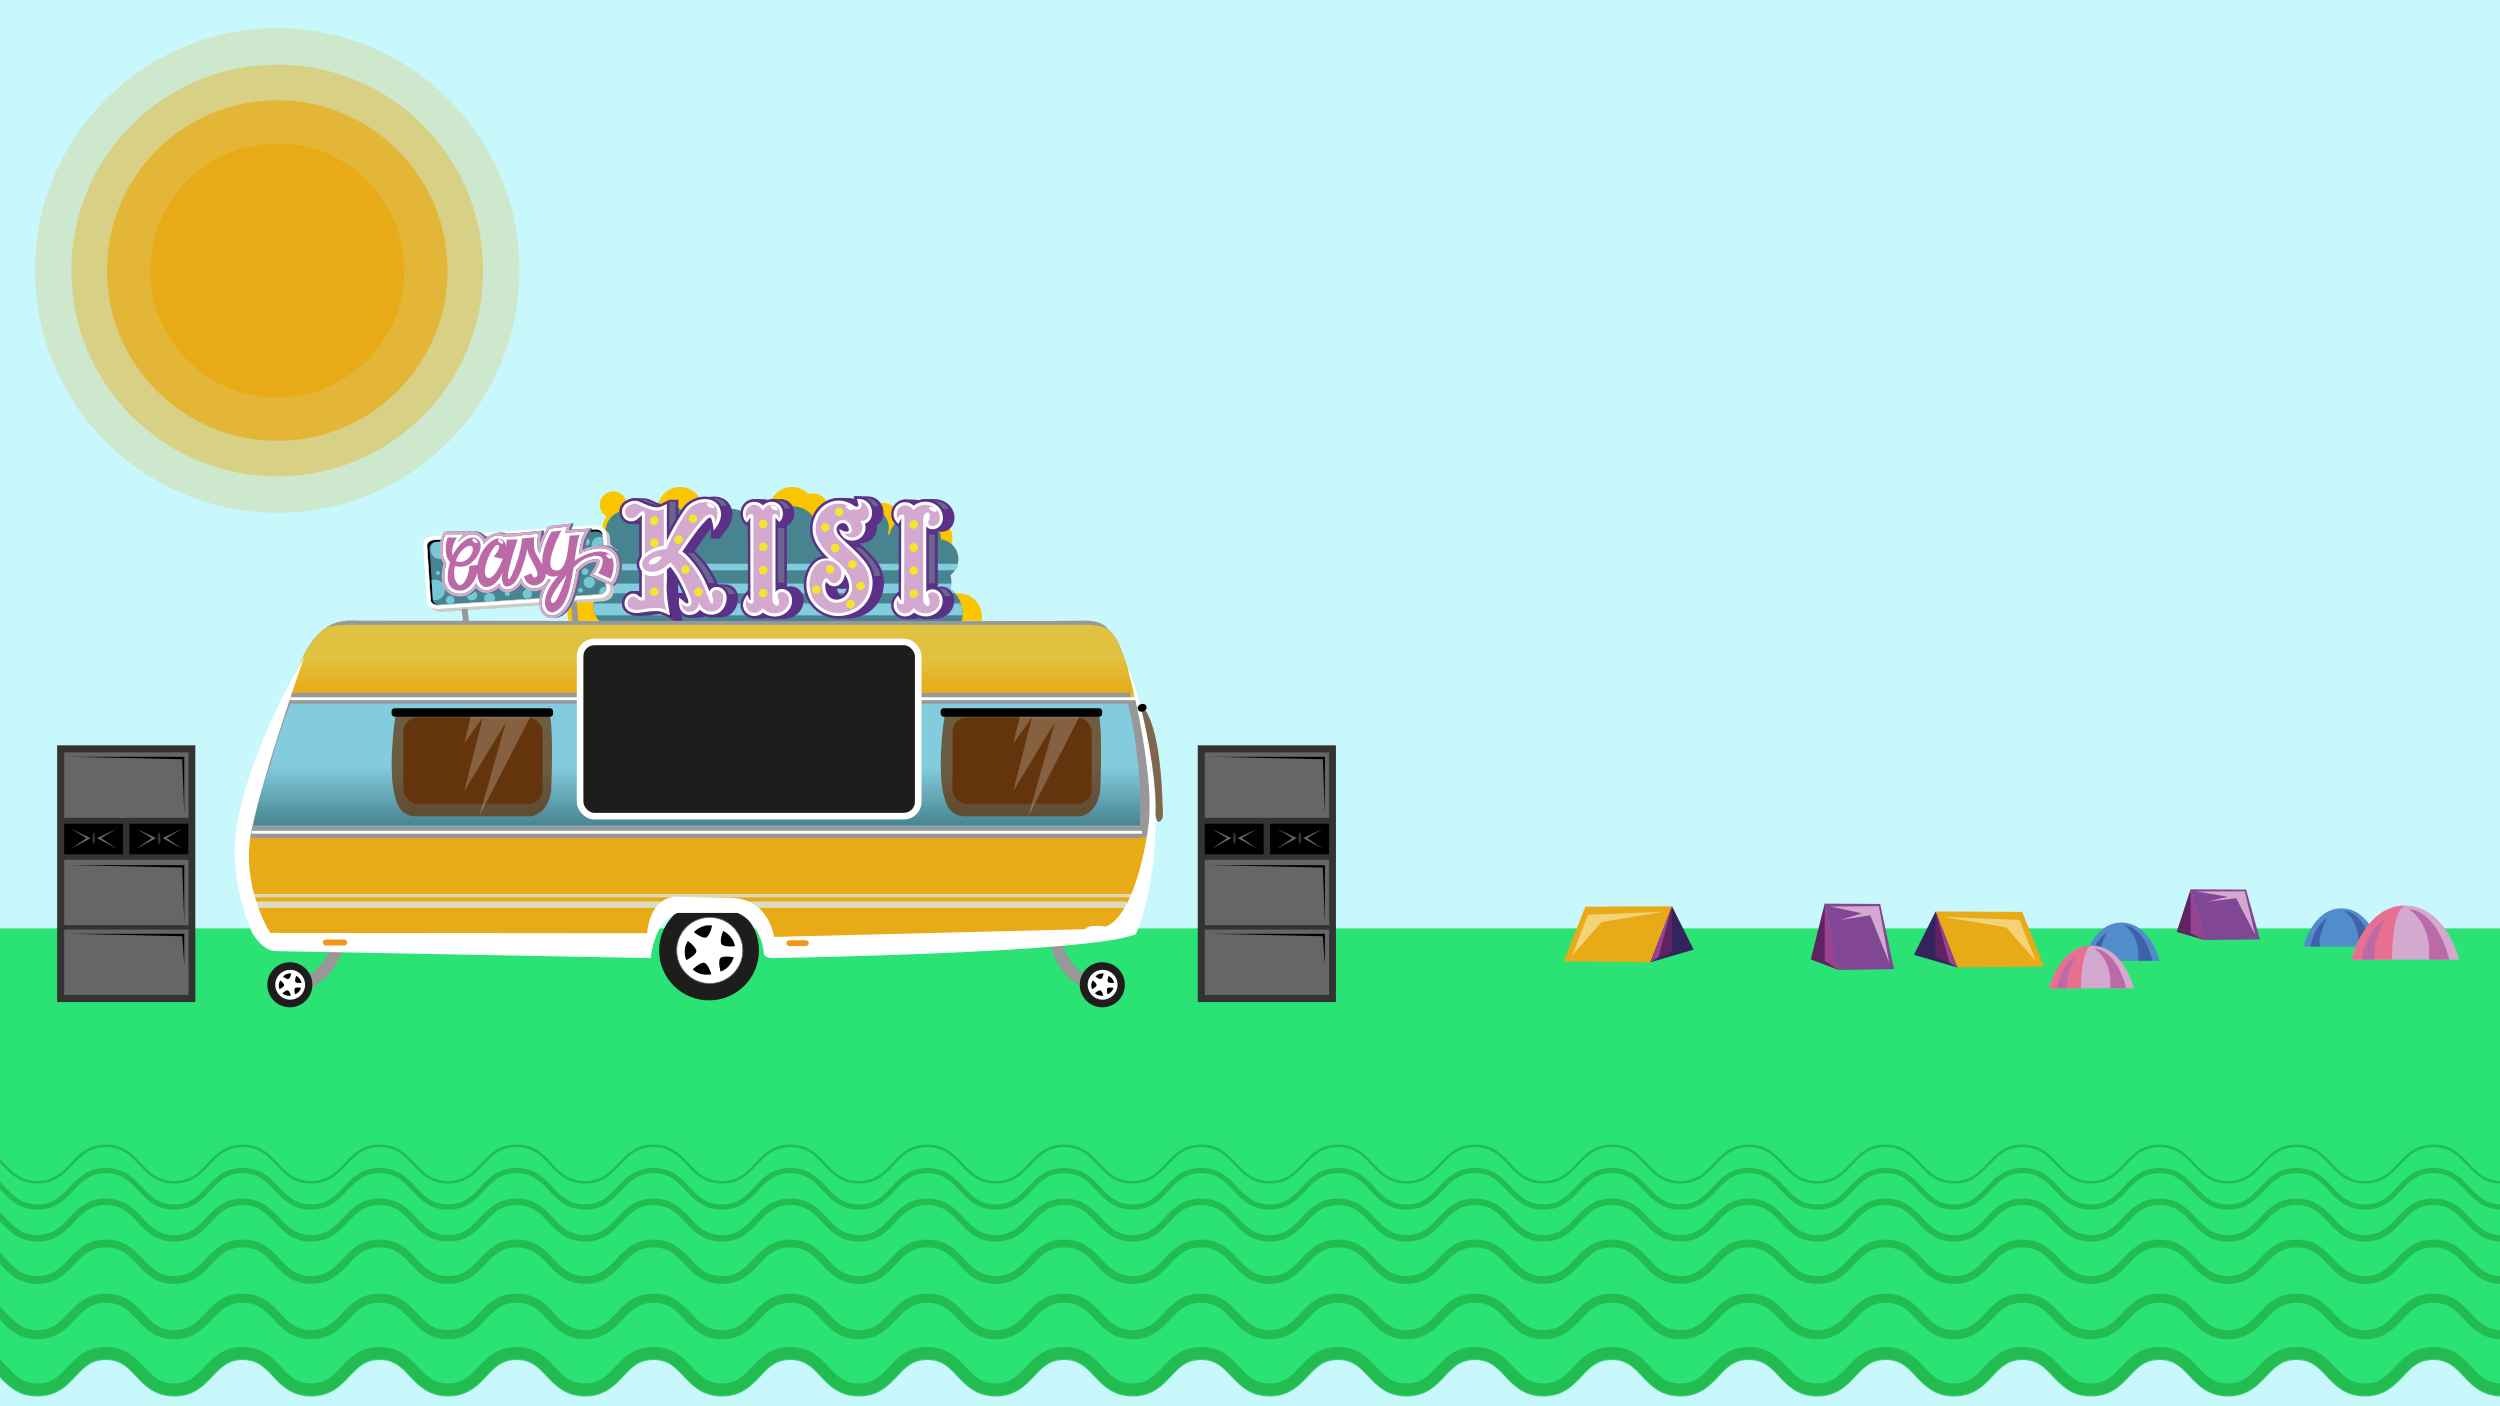 <svg id="Ebene_1" data-name="Ebene 1" xmlns="http://www.w3.org/2000/svg" 
xmlns:xlink="http://www.w3.org/1999/xlink" width="100%" height="100%" viewBox="0 0 1920 1080">
  <rect x="0" y="0" width="1920" height="1080" fill="#808080" stroke="none"/>
  <defs>
    <style>
      .cls-1, .cls-10, .cls-11, .cls-12, .cls-13, .cls-14, .cls-19, .cls-27, .cls-8, .cls-9 {
        fill: none;
      }

      .cls-2 {
        fill: #c8f8fc;
      }

      .cls-3, .cls-4, .cls-5, .cls-6 {
        fill: #e8ab17;
      }

      .cls-3 {
        opacity: 0.4;
      }

      .cls-4 {
        opacity: 0.2;
      }

      .cls-5 {
        opacity: 0.7;
      }

      .cls-7 {
        fill: #2be275;
      }

      .cls-8 {
        stroke: #3c6;
      }

      .cls-10, .cls-11, .cls-12, .cls-13, .cls-14, .cls-19, .cls-22, .cls-41, .cls-8, .cls-9 {
        stroke-miterlimit: 10;
      }

      .cls-8, .cls-9 {
        stroke-width: 9px;
      }

      .cls-10, .cls-11, .cls-12, .cls-13, .cls-14, .cls-9 {
        stroke: #22bc51;
      }

      .cls-10 {
        stroke-width: 7px;
      }

      .cls-11 {
        stroke-width: 6px;
      }

      .cls-12 {
        stroke-width: 5px;
      }

      .cls-13 {
        stroke-width: 4px;
      }

      .cls-14 {
        stroke-width: 2px;
      }

      .cls-15 {
        fill: #e63b1e;
      }

      .cls-16 {
        fill: #fbc500;
      }

      .cls-17 {
        fill: #488490;
      }

      .cls-18 {
        fill: #82ccdd;
      }

      .cls-19 {
        stroke: #989898;
        stroke-width: 9.46px;
      }

      .cls-20, .cls-41 {
        fill: #1d1d1b;
      }

      .cls-21, .cls-22, .cls-39 {
        fill: #fff;
      }

      .cls-22 {
        stroke: #676767;
        stroke-width: 0.63px;
      }

      .cls-23 {
        fill: #989898;
      }

      .cls-24 {
        fill: #e1c240;
      }

      .cls-25 {
        fill: #cccbcb;
      }

      .cls-26, .cls-27, .cls-41 {
        stroke: #fff;
      }

      .cls-26, .cls-27 {
        stroke-width: 0.5px;
      }

      .cls-28 {
        clip-path: url(#clip-path);
      }

      .cls-29 {
        fill: #75c7d6;
      }

      .cls-30 {
        fill: #69668c;
      }

      .cls-31 {
        fill: #d3a9cf;
      }

      .cls-32 {
        fill: #bc6aa7;
      }

      .cls-33 {
        fill: #5d3088;
      }

      .cls-34 {
        fill: #f3e62e;
      }

      .cls-35 {
        fill: #dbdbc2;
      }

      .cls-36 {
        fill: url(#Unbenannter_Verlauf_7);
      }

      .cls-37, .cls-38 {
        fill: #64350d;
      }

      .cls-38 {
        opacity: 0.74;
      }

      .cls-39 {
        opacity: 0.22;
      }

      .cls-40 {
        fill: url(#Unbenannter_Verlauf_17);
      }

      .cls-41 {
        stroke-width: 5.07px;
      }

      .cls-42 {
        fill: #f39719;
      }

      .cls-43 {
        fill: #5f2263;
      }

      .cls-44 {
        fill: #814694;
      }

      .cls-45 {
        fill: #984391;
      }

      .cls-46 {
        fill: #33245e;
      }

      .cls-47 {
        fill: #f3d378;
      }

      .cls-48 {
        fill: #518dca;
      }

      .cls-49 {
        fill: #3f61aa;
      }

      .cls-50 {
        fill: #e76f90;
      }

      .cls-51 {
        fill: #333;
      }

      .cls-52 {
        fill: #666;
      }

      .cls-53 {
        fill: #676767;
      }
    </style>
    <clipPath id="clip-path">
      <path class="cls-1" d="M465.28,451.84c.15,2.24-2.22,4.23-5.3,4.43l-121.7,8c-3.08.21-5.69-1.45-5.84-3.69l-2.63-39.94c-.15-2.25,2.22-4.23,5.3-4.43l121.7-8c3.08-.2,5.69,1.45,5.84,3.7Z"/>
    </clipPath>
    <linearGradient id="Unbenannter_Verlauf_7" data-name="Unbenannter Verlauf 7" x1="535.2" y1="634.16" x2="535.2" y2="588.91" gradientUnits="userSpaceOnUse">
      <stop offset="0" stop-color="#488490"/>
      <stop offset="1" stop-color="#82ccdd"/>
    </linearGradient>
    <linearGradient id="Unbenannter_Verlauf_17" data-name="Unbenannter Verlauf 17" x1="545.63" y1="531.89" x2="545.63" y2="504.38" gradientUnits="userSpaceOnUse">
      <stop offset="0" stop-color="#e8ab17"/>
      <stop offset="1" stop-color="#e1c240"/>
    </linearGradient>
  </defs>
  <title>kisi</title>
  <rect class="cls-2" x="-6" y="-13" width="1935" height="838"/>
  <g>
    <circle class="cls-3" cx="212.92" cy="207.76" r="158.11"/>
    <circle class="cls-4" cx="212.92" cy="207.76" r="186.08"/>
    <circle class="cls-5" cx="212.92" cy="207.76" r="130.78"/>
    <circle class="cls-6" cx="212.92" cy="207.76" r="97.6"/>
  </g>
  <rect class="cls-7" x="-66" y="713" width="2013" height="366"/>
  <path class="cls-2" d="M1974,1039c-26.29,0-26.29,28-52.58,28s-26.3-28-52.59-28-26.29,28-52.58,28-26.29-28-52.58-28-26.28,28-52.57,28-26.29-28-52.58-28-26.29,28-52.58,28-26.29-28-52.57-28-26.29,28-52.58,28-26.29-28-52.58-28-26.29,28-52.57,28-26.29-28-52.58-28-26.28,28-52.57,28-26.29-28-52.58-28-26.28,28-52.57,28-26.29-28-52.57-28-26.29,28-52.57,28-26.29-28-52.58-28-26.29,28-52.58,28-26.28-28-52.57-28-26.29,28-52.57,28-26.29-28-52.58-28-26.29,28-52.57,28-26.29-28-52.58-28-26.29,28-52.57,28-26.29-28-52.58-28-26.28,28-52.57,28-26.29-28-52.57-28-26.29,28-52.58,28-26.29-28-52.57-28-26.29,28-52.58,28-26.29-28-52.57-28-26.29,28-52.57,28-26.29-28-52.58-28-26.28,28-52.57,28-26.29-28-52.57-28S55,1067,28.72,1067s-26.29-28-52.58-28-26.28,28-52.57,28-26.28-28-52.57-28v107.5H1971.5S1978.46,1039,1974,1039Z"/>
  <path class="cls-8" d="M-129,1040c26.29,0,26.29,28,52.57,28s26.29-28,52.57-28,26.29,28,52.58,28,26.28-28,52.57-28,26.28,28,52.57,28,26.29-28,52.57-28,26.29,28,52.58,28,26.28-28,52.57-28,26.28,28,52.57,28,26.29-28,52.58-28,26.28,28,52.57,28,26.29-28,52.58-28,26.28,28,52.57,28,26.29-28,52.57-28,26.29,28,52.58,28,26.28-28,52.57-28,26.29,28,52.58,28,26.28-28,52.57-28,26.29,28,52.58,28,26.28-28,52.57-28,26.29,28,52.57,28,26.29-28,52.58-28,26.29,28,52.58,28,26.28-28,52.57-28,26.28,28,52.57,28,26.29-28,52.57-28,26.29,28,52.58,28,26.29-28,52.57-28,26.29,28,52.58,28,26.28-28,52.57-28,26.29,28,52.58,28,26.29-28,52.58-28,26.28,28,52.57,28,26.29-28,52.58-28,26.29,28,52.58,28,26.29-28,52.57-28,26.29,28,52.58,28,26.29-28,52.58-28,26.29,28,52.59,28,26.29-28,52.58-28"/>
  <path class="cls-9" d="M-129,1039c26.29,0,26.29,28,52.57,28s26.29-28,52.57-28,26.29,28,52.58,28,26.28-28,52.57-28,26.28,28,52.57,28,26.29-28,52.57-28,26.29,28,52.58,28,26.28-28,52.57-28,26.28,28,52.57,28,26.29-28,52.58-28,26.28,28,52.57,28,26.29-28,52.58-28,26.28,28,52.57,28,26.29-28,52.57-28,26.29,28,52.58,28,26.28-28,52.57-28,26.29,28,52.58,28,26.28-28,52.57-28,26.29,28,52.58,28,26.28-28,52.57-28,26.29,28,52.57,28,26.29-28,52.58-28,26.29,28,52.58,28,26.28-28,52.57-28,26.28,28,52.57,28,26.29-28,52.57-28,26.29,28,52.58,28,26.29-28,52.57-28,26.29,28,52.58,28,26.28-28,52.57-28,26.29,28,52.58,28,26.29-28,52.58-28,26.28,28,52.57,28,26.29-28,52.58-28,26.29,28,52.58,28,26.29-28,52.57-28,26.29,28,52.58,28,26.29-28,52.58-28,26.29,28,52.59,28,26.29-28,52.58-28"/>
  <path class="cls-10" d="M-129,997c26.29,0,26.29,28,52.57,28s26.29-28,52.57-28,26.29,28,52.58,28S55,997,81.29,997s26.28,28,52.57,28,26.29-28,52.57-28,26.29,28,52.58,28,26.28-28,52.57-28,26.28,28,52.57,28,26.29-28,52.58-28,26.28,28,52.57,28,26.29-28,52.58-28,26.28,28,52.57,28,26.29-28,52.57-28,26.29,28,52.58,28,26.28-28,52.57-28,26.29,28,52.58,28,26.28-28,52.57-28,26.29,28,52.58,28,26.28-28,52.57-28,26.29,28,52.57,28,26.29-28,52.58-28,26.29,28,52.58,28,26.28-28,52.57-28,26.28,28,52.57,28,26.29-28,52.57-28,26.29,28,52.58,28,26.29-28,52.57-28,26.29,28,52.58,28,26.28-28,52.57-28,26.29,28,52.58,28,26.29-28,52.58-28,26.28,28,52.57,28,26.29-28,52.58-28,26.29,28,52.58,28,26.29-28,52.57-28,26.29,28,52.58,28,26.29-28,52.58-28,26.29,28,52.59,28,26.29-28,52.58-28"/>
  <path class="cls-11" d="M-129,955c26.29,0,26.29,28,52.57,28s26.29-28,52.57-28,26.29,28,52.58,28S55,955,81.29,955s26.28,28,52.57,28,26.29-28,52.57-28,26.29,28,52.58,28,26.28-28,52.57-28,26.28,28,52.57,28,26.29-28,52.58-28S423,983,449.3,983s26.29-28,52.58-28,26.28,28,52.57,28,26.29-28,52.57-28,26.29,28,52.58,28,26.28-28,52.57-28,26.29,28,52.58,28,26.28-28,52.57-28,26.29,28,52.58,28,26.28-28,52.57-28,26.29,28,52.57,28,26.29-28,52.58-28,26.29,28,52.58,28,26.28-28,52.57-28,26.28,28,52.57,28,26.29-28,52.57-28,26.29,28,52.58,28,26.29-28,52.57-28,26.29,28,52.58,28,26.28-28,52.57-28,26.29,28,52.58,28,26.29-28,52.58-28,26.28,28,52.57,28,26.29-28,52.58-28,26.29,28,52.58,28,26.29-28,52.57-28,26.29,28,52.58,28,26.29-28,52.58-28,26.29,28,52.59,28,26.29-28,52.58-28"/>
  <path class="cls-12" d="M-129,923c26.29,0,26.29,28,52.57,28s26.29-28,52.57-28,26.29,28,52.58,28S55,923,81.29,923s26.28,28,52.57,28,26.29-28,52.57-28,26.29,28,52.58,28,26.28-28,52.57-28,26.28,28,52.57,28,26.29-28,52.58-28S423,951,449.3,951s26.29-28,52.58-28,26.28,28,52.57,28,26.29-28,52.57-28,26.29,28,52.58,28,26.28-28,52.57-28,26.29,28,52.58,28,26.28-28,52.57-28,26.29,28,52.58,28,26.28-28,52.57-28,26.29,28,52.57,28,26.29-28,52.58-28,26.29,28,52.58,28,26.28-28,52.57-28,26.28,28,52.57,28,26.29-28,52.57-28,26.29,28,52.58,28,26.29-28,52.57-28,26.29,28,52.58,28,26.28-28,52.57-28,26.29,28,52.58,28,26.29-28,52.58-28,26.28,28,52.57,28,26.29-28,52.58-28,26.29,28,52.58,28,26.29-28,52.57-28,26.29,28,52.58,28,26.29-28,52.58-28,26.29,28,52.59,28,26.29-28,52.58-28"/>
  <path class="cls-13" d="M-129,899c26.29,0,26.29,28,52.57,28s26.29-28,52.57-28,26.29,28,52.58,28S55,899,81.29,899s26.28,28,52.57,28,26.29-28,52.57-28,26.29,28,52.58,28,26.28-28,52.57-28,26.28,28,52.57,28,26.29-28,52.58-28S423,927,449.3,927s26.29-28,52.58-28,26.28,28,52.57,28,26.29-28,52.57-28,26.29,28,52.58,28,26.28-28,52.57-28,26.29,28,52.58,28,26.28-28,52.57-28,26.29,28,52.58,28,26.28-28,52.57-28,26.29,28,52.57,28,26.29-28,52.58-28,26.29,28,52.58,28,26.28-28,52.57-28,26.28,28,52.57,28,26.29-28,52.57-28,26.29,28,52.58,28,26.29-28,52.57-28,26.29,28,52.58,28,26.28-28,52.57-28,26.29,28,52.58,28,26.29-28,52.58-28,26.28,28,52.57,28,26.29-28,52.58-28,26.29,28,52.58,28,26.29-28,52.57-28,26.29,28,52.58,28,26.29-28,52.58-28,26.29,28,52.59,28,26.29-28,52.58-28"/>
  <path class="cls-14" d="M-129,880c26.29,0,26.29,28,52.57,28s26.29-28,52.57-28,26.29,28,52.58,28S55,880,81.29,880s26.28,28,52.57,28,26.29-28,52.57-28,26.29,28,52.58,28,26.28-28,52.57-28,26.28,28,52.57,28,26.29-28,52.58-28S423,908,449.3,908s26.29-28,52.58-28,26.28,28,52.57,28,26.29-28,52.57-28,26.29,28,52.58,28,26.28-28,52.57-28,26.29,28,52.58,28,26.28-28,52.57-28,26.29,28,52.58,28,26.28-28,52.57-28,26.29,28,52.57,28,26.29-28,52.58-28,26.29,28,52.58,28,26.28-28,52.57-28,26.28,28,52.57,28,26.29-28,52.57-28,26.29,28,52.58,28,26.29-28,52.57-28,26.29,28,52.58,28,26.28-28,52.57-28,26.29,28,52.58,28,26.29-28,52.58-28,26.28,28,52.57,28,26.29-28,52.58-28,26.29,28,52.58,28,26.29-28,52.57-28,26.29,28,52.58,28,26.29-28,52.58-28,26.29,28,52.59,28,26.29-28,52.58-28"/>
  <path class="cls-15" d="M834.78,664.85c-.37,3.16,1.49,2.79,1.49,2.79h3.53q.62-5.35,1-11.23C835.54,657.38,835.09,662.18,834.78,664.85Z"/>
  <g>
    <path class="cls-16" d="M717.81,429.23a9,9,0,1,0,12.86-10.6,15.66,15.66,0,1,0-14.87,10.73A16.68,16.68,0,0,0,717.81,429.23Z"/>
    <path class="cls-16" d="M624.28,378.94a12,12,0,0,0-3.46.51,17.45,17.45,0,1,0,.65,23.31,11.88,11.88,0,0,0,2.81.34,12.08,12.08,0,1,0,0-24.16Z"/>
    <path class="cls-16" d="M542.18,396.35a12.09,12.09,0,0,0-2.55-2.41,17.45,17.45,0,1,0-17.9,14.95,11.86,11.86,0,0,0,1.47,2.42,12.08,12.08,0,1,0,19-15Z"/>
    <path class="cls-16" d="M693.22,391.13a12,12,0,0,0-3.47.51,17.45,17.45,0,1,0,.66,23.31,11.82,11.82,0,0,0,2.81.34,12.08,12.08,0,0,0,0-24.16Z"/>
    <path class="cls-16" d="M479.83,393a10.3,10.3,0,1,0-13.93,3.66A12.53,12.53,0,1,0,479.83,393Z"/>
    <path class="cls-16" d="M479,476.8a22,22,0,0,0,1.17-7.1,22.23,22.23,0,1,0-43.29,7.1Z"/>
    <path class="cls-16" d="M753.93,476.8a17.91,17.91,0,1,0-35.25,0Z"/>
    <path class="cls-17" d="M461.32,478h277a23.81,23.81,0,0,0-8.6-25.85,15.66,15.66,0,0,0,.95-5.41,15.89,15.89,0,0,0-.79-4.95,15.39,15.39,0,0,0-7.16-27.57,20.06,20.06,0,0,0-39.62-3.64l-1.4-.38a14.29,14.29,0,0,0,.91-5,14.47,14.47,0,0,0-28.94,0c0,.51,0,1,.08,1.52L628,407.9c0-.12,0-.23,0-.35a19.14,19.14,0,0,0-38.27,0c0,.42,0,.84,0,1.26l-9.85-.09a18.2,18.2,0,0,0-36.37-.71l-12.65-.56a18.67,18.67,0,0,0-36.15-7.32,15.86,15.86,0,1,0-20.3,22.34,18.65,18.65,0,0,0-6.33,25.25,18.19,18.19,0,0,0-6.8,30.29Z"/>
    <path class="cls-18" d="M466.39,433a18.43,18.43,0,0,0-.79,4.95H733.5a15.39,15.39,0,0,0,2.12-4.95Z"/>
    <path class="cls-18" d="M733.45,455.65a24.32,24.32,0,0,0-3.75-3.49,15.49,15.49,0,0,0,.88-3.93H466.82a18,18,0,0,0-8.47,7.42Z"/>
    <path class="cls-18" d="M739.28,471.25a23.81,23.81,0,0,0-1.3-7.77H455.85a18.44,18.44,0,0,0,1.6,9.07H739.24C739.26,472.12,739.28,471.69,739.28,471.25Z"/>
    <path class="cls-19" d="M809.9,721.12s7.22,35.4,37.35,35.4"/>
    <path class="cls-19" d="M261.1,721.12s-7.22,35.4-37.34,35.4"/>
    <g>
      <circle class="cls-20" cx="222.6" cy="756.3" r="17.32"/>
      <circle class="cls-21" cx="222.84" cy="756.3" r="11.47"/>
      <path d="M216.93,762.85s2-2,3.63-2.27,2.85,4,2.85,4A7.4,7.4,0,0,1,216.93,762.85Z"/>
      <path d="M231.55,754.84s-2.8.36-4.27-.42.19-4.9.19-4.9A7.43,7.43,0,0,1,231.55,754.84Z"/>
      <path d="M226.61,763.61s-.84-2.69-.32-4.27,4.85-.66,4.85-.66A7.4,7.4,0,0,1,226.61,763.61Z"/>
      <path d="M215.26,753s2.32,1.61,2.88,3.18-3.43,3.5-3.43,3.5A7.43,7.43,0,0,1,215.26,753Z"/>
      <path d="M223.65,747.67s-.52,2.77-1.71,3.94-4.6-1.68-4.6-1.68A7.41,7.41,0,0,1,223.65,747.67Z"/>
    </g>
    <g>
      <circle class="cls-20" cx="846.58" cy="756.3" r="17.32"/>
      <circle class="cls-21" cx="846.81" cy="756.3" r="11.47"/>
      <path d="M840.91,762.85s2-2,3.63-2.27,2.85,4,2.85,4A7.4,7.4,0,0,1,840.91,762.85Z"/>
      <path d="M855.53,754.84s-2.8.36-4.27-.42.19-4.9.19-4.9A7.43,7.43,0,0,1,855.53,754.84Z"/>
      <path d="M850.59,763.61s-.84-2.69-.32-4.27,4.85-.66,4.85-.66A7.4,7.4,0,0,1,850.59,763.61Z"/>
      <path d="M839.24,753s2.31,1.61,2.88,3.18-3.43,3.5-3.43,3.5A7.43,7.43,0,0,1,839.24,753Z"/>
      <path d="M847.62,747.67s-.51,2.77-1.7,3.94-4.61-1.68-4.61-1.68A7.43,7.43,0,0,1,847.62,747.67Z"/>
    </g>
    <circle class="cls-20" cx="544.55" cy="729.94" r="38.35"/>
    <circle class="cls-22" cx="545.08" cy="729.94" r="25.4"/>
    <path class="cls-23" d="M833.73,477.48H274.81S247.38,469,231.3,507.75c0,0-40.66,81.33-44.44,142.8,0,0-1.9,38.78,18.91,66.2H497.05s4.73-28,41.62-27.11,44.44,30,44.44,30H842.24s50.13-28.37,40.67-112.54c0,0-6.62-75.66-24.59-114.43C858.32,492.62,851.44,476.79,833.73,477.48Z"/>
    <path class="cls-18" d="M854.6,500.12s-4.42-14.5-23-14.81l-562.1-.95s-17.65,1.58-25.85,14.5c0,0-22.38,33.42-37.2,93.63,0,0-30.9,70.31,1.89,118.54H489.21s1.58-32.79,48.55-31.53c0,0,59.87-4.62,60.85,32.16H841s31.84-25.22,33.73-60.84.63-66.21-5.67-98.05S854.6,500.12,854.6,500.12Z"/>
    <path class="cls-6" d="M187.5,643c-.27,2.55-.49,5.07-.64,7.55,0,0-1.9,38.78,18.91,66.2H497.05s4.73-28,41.62-27.11,44.44,30,44.44,30H842.24s35.48-20.09,41.1-76.59Z"/>
    <path class="cls-24" d="M833.73,477.48H274.81S247.38,469,231.3,507.75c0,0-5.93,11.87-13.48,30H872.29c-3.59-16.35-8.19-32.63-14-45.09C858.32,492.62,851.44,476.79,833.73,477.48Z"/>
    <g>
      <path class="cls-25" d="M339.46,470c-4.77.31-8.71-2.56-9-6.53l-2.75-41.72c-.26-4,3.27-7.34,8-7.65l123.66-8.16c4.77-.32,8.71,2.55,9,6.53l2.75,41.71c.26,4-3.27,7.34-8,7.66Z"/>
      <g>
        <g>
          <polygon class="cls-21" points="355.89 468.94 357.88 468.81 358.95 477.43 356.96 477.55 355.89 468.94"/>
          <polygon class="cls-23" points="358.99 467.47 354.47 467.77 355.85 478.88 360.37 478.61 358.99 467.47 358.99 467.47"/>
        </g>
        <g>
          <polygon class="cls-21" points="440.95 477.5 439.77 463.4 441.77 463.27 442.93 477.66 440.95 477.5"/>
          <polygon class="cls-23" points="442.92 461.93 438.4 462.23 439.78 478.67 444.3 479.03 442.92 461.93 442.92 461.93"/>
        </g>
      </g>
      <path class="cls-21" d="M336.78,467.6c-4.77.31-8.71-2.55-9-6.53l-2.75-41.72c-.26-4,3.27-7.34,8-7.65l123.66-8.16c4.77-.32,8.71,2.55,9,6.53l2.75,41.71c.26,4-3.27,7.34-8,7.66Z"/>
      <path class="cls-26" d="M465.63,452c.15,2.35-2.25,4.41-5.38,4.62l-123.66,8.16c-3.12.21-5.78-1.53-5.94-3.87l-2.75-41.71c-.15-2.35,2.25-4.41,5.38-4.62l123.66-8.16c3.12-.21,5.78,1.52,5.94,3.87Z"/>
      <path d="M465.63,452c.15,2.35-2.25,4.41-5.38,4.62l-123.66,8.16c-3.12.21-5.78-1.53-5.94-3.87l-2.75-41.71c-.15-2.35,2.25-4.41,5.38-4.62l123.66-8.16c3.12-.21,5.78,1.52,5.94,3.87Z"/>
      <path class="cls-17" d="M465.64,452.12c.15,2.26-2.23,4.26-5.31,4.46l-122,8.06c-3.08.2-5.7-1.47-5.85-3.73l-2.65-40.22c-.15-2.26,2.23-4.25,5.31-4.46l122-8.05c3.08-.2,5.71,1.46,5.85,3.72Z"/>
      <path class="cls-27" d="M465.63,452c.15,2.35-2.25,4.41-5.38,4.62l-123.66,8.16c-3.12.21-5.78-1.53-5.94-3.87l-2.75-41.71c-.15-2.35,2.25-4.41,5.38-4.62l123.66-8.16c3.12-.21,5.78,1.52,5.94,3.87Z"/>
      <g class="cls-28">
        <g>
          <path class="cls-29" d="M341.72,452.59a7.9,7.9,0,1,1-8.4-7.33A7.88,7.88,0,0,1,341.72,452.59Z"/>
          <path class="cls-29" d="M349,460.59a3.28,3.28,0,1,1-3.49-3A3.27,3.27,0,0,1,349,460.59Z"/>
          <path class="cls-29" d="M337.8,440a1.54,1.54,0,1,1-1.63-1.42A1.52,1.52,0,0,1,337.8,440Z"/>
          <path class="cls-29" d="M345.42,421.55a7.38,7.38,0,1,1-7.85-6.85A7.36,7.36,0,0,1,345.42,421.55Z"/>
          <path class="cls-29" d="M366.45,456.78a4.1,4.1,0,1,1-4.36-3.8A4.09,4.09,0,0,1,366.45,456.78Z"/>
          <path class="cls-29" d="M380.18,459.25a4.2,4.2,0,1,1-4.47-3.89A4.2,4.2,0,0,1,380.18,459.25Z"/>
          <path class="cls-29" d="M391.67,455.84A1.95,1.95,0,1,1,389.6,454,1.94,1.94,0,0,1,391.67,455.84Z"/>
          <path class="cls-29" d="M456.85,446.93a4.31,4.31,0,1,1-4.58-4A4.3,4.3,0,0,1,456.85,446.93Z"/>
          <path class="cls-29" d="M451.79,438.77a2.57,2.57,0,1,1-2.73-2.37A2.56,2.56,0,0,1,451.79,438.77Z"/>
          <path class="cls-29" d="M466.44,418a6,6,0,1,1-6.43-5.61A6,6,0,0,1,466.44,418Z"/>
          <path class="cls-29" d="M453,416a2.56,2.56,0,1,1-2.72-2.37A2.55,2.55,0,0,1,453,416Z"/>
          <path class="cls-29" d="M468.86,454.53a4.31,4.31,0,1,1-4.58-4A4.3,4.3,0,0,1,468.86,454.53Z"/>
          <path class="cls-29" d="M447.6,453.27a1.84,1.84,0,1,1-2-1.71A1.84,1.84,0,0,1,447.6,453.27Z"/>
          <path class="cls-29" d="M408.53,456a3.59,3.59,0,1,1-3.82-3.33A3.58,3.58,0,0,1,408.53,456Z"/>
        </g>
      </g>
      <path class="cls-30" d="M426.54,474.64a9.46,9.46,0,0,1-8.93-4.92c-2.06-3.57-2.66-9.67.62-17.24a13.24,13.24,0,0,1-5.17,1.47,12.19,12.19,0,0,1-9.65-3.78,12.88,12.88,0,0,1-1.47-1.77,14.52,14.52,0,0,1-3.51,3.77,13,13,0,0,1-6.56,2.67,7.65,7.65,0,0,1-6.57-2.9,5.39,5.39,0,0,1-.4-.54,15.16,15.16,0,0,1-8.64,3.81,10,10,0,0,1-7.48-2.53,10.86,10.86,0,0,1-1.2-1.24c-3.12,4-7,6.23-11.36,6.52-.35,0-.71,0-1.07,0-4.87-.05-8.59-1.78-11.06-5.13-4.08-5.53-3.15-13.87-1.52-20.22-.34-.55-.64-1.09-.91-1.57-3-5.37-2.4-16.2.2-20.67l1.32-2.27,19.23,0-.24.29a11.79,11.79,0,0,1,1.85-.27,10.91,10.91,0,0,1,7.58,2.38,10.1,10.1,0,0,1,2.74,3.26c3.15-2.89,6.54-4.65,9.44-4.84.25,0,.48,0,.72,0a11.53,11.53,0,0,1,4.34.91l9.4-.27v-.26l19.71-1.95-1,5.89a27.74,27.74,0,0,0-.32,3.57,64.54,64.54,0,0,1,5.08-11l1.15-1.89,17.74-2.05-1.7,4.86,16.05-1-3.59,7.06c-.81,1.59-1.54,5.15-2.23,9.24a36.53,36.53,0,0,1,12.29-3.15l.33,0c8.87-.48,12.68,4.11,14.16,6.9,3.94,7.39.66,18.23-1.6,21.22l-2.1,2.79-1.77.1a118.48,118.48,0,0,1-11.14-5.77l-4.67-2.29,2.88-4.32a17.46,17.46,0,0,0,2.73-6.15,6.84,6.84,0,0,0-.77,0,21.59,21.59,0,0,0-4.6,1c-2,.63-4.95,2.65-8.21,5.7-1.73,10.58-4.17,22.19-9.05,29.15-3.16,4.52-7.08,7.15-11,7.42Z"/>
      <path class="cls-31" d="M424.6,474.76a9.44,9.44,0,0,1-8.93-4.91c-2.06-3.58-2.66-9.67.62-17.24a13.19,13.19,0,0,1-5.17,1.47,12.16,12.16,0,0,1-9.64-3.78,12.86,12.86,0,0,1-1.48-1.77,14.51,14.51,0,0,1-3.51,3.77,13,13,0,0,1-6.55,2.67,7.66,7.66,0,0,1-6.58-2.9c-.14-.17-.27-.36-.4-.55a15.12,15.12,0,0,1-8.63,3.82,10,10,0,0,1-7.49-2.53,12.83,12.83,0,0,1-1.2-1.24c-3.12,4-7,6.23-11.36,6.52-.35,0-.71,0-1.07,0-4.87-.05-8.59-1.78-11.06-5.13-4.08-5.53-3.15-13.88-1.52-20.22-.34-.55-.64-1.09-.91-1.58-3-5.37-2.4-16.19.2-20.66l1.32-2.27,19.23,0-.23.29a11.67,11.67,0,0,1,1.84-.27,10.92,10.92,0,0,1,7.58,2.37A10.13,10.13,0,0,1,372.4,414c3.15-2.89,6.54-4.65,9.45-4.84.24,0,.48,0,.71,0a11.26,11.26,0,0,1,4.34.91l9.4-.27v-.26l19.71-2-1,5.88a28.1,28.1,0,0,0-.32,3.58,64.09,64.09,0,0,1,5.08-11l1.15-1.9,17.74-2-1.7,4.86,16.05-1L449.39,413c-.81,1.59-1.54,5.15-2.23,9.24a36.29,36.29,0,0,1,12.29-3.15l.33,0c8.87-.49,12.68,4.11,14.16,6.9,3.94,7.39.67,18.23-1.6,21.22l-2.1,2.79L467,448.63c-4.37-1.77-9.15-4.09-9.67-4.35L452.67,442l2.88-4.32a17.53,17.53,0,0,0,2.72-6.16,7.21,7.21,0,0,0-.77,0,21.1,21.1,0,0,0-4.6,1c-2,.63-4.95,2.65-8.2,5.7-1.73,10.58-4.18,22.19-9.06,29.15-3.16,4.52-7.08,7.15-11,7.41Z"/>
      <path d="M472.12,426.91c-1.53-2.87-4.89-6.21-12.21-5.81l-.32,0a36.48,36.48,0,0,0-15.09,4.7c.93-6.1,1.86-11.45,3.05-13.79l2-3.85-15.55.94,1.63-4.68L422.13,406l-.63,1a59.66,59.66,0,0,0-6.93,18.24c-.34-.6-.66-1.16-.92-1.64-1.55-3-1-8.63-.7-10.57l.55-3.21-15.12,1.49v.4l-11.77.35v.07a9.19,9.19,0,0,0-4.1-1l-.54,0c-3,.2-7,2.64-10.49,6.69a8.24,8.24,0,0,0-3.1-5.55,8.9,8.9,0,0,0-6.18-1.94c-4,.27-7.79,3.12-10.65,6.12a12.39,12.39,0,0,1,1.35-2.12l3.25-4-13.73,0-.72,1.23c-2.24,3.86-2.75,14-.18,18.64.41.73.84,1.49,1.33,2.23-1.72,6.25-2.77,14.28.95,19.33,2.06,2.8,5.23,4.25,9.42,4.29.31,0,.61,0,.91,0,5.08-.34,8.94-3.79,11.57-8.23a10.57,10.57,0,0,0,2.5,3.47,8.06,8.06,0,0,0,6,2h0c3.28-.22,6.64-2.17,9.4-5.25a8.42,8.42,0,0,0,1.38,2.76,5.59,5.59,0,0,0,4.83,2.12h0a11.06,11.06,0,0,0,5.5-2.3c1.8-1.27,3.45-3.65,4.91-6.53A10.73,10.73,0,0,0,411,452h0a11.78,11.78,0,0,0,9.95-7.38,10.55,10.55,0,0,0,2.11.55c-.48.66-.95,1.33-1.4,2-6.62,9.81-6.5,17.61-4.19,21.63a7.32,7.32,0,0,0,7,3.88c3.33-.22,6.7-2.54,9.49-6.53,4.68-6.69,7.1-18.32,8.82-29,3.74-3.59,7-5.89,9.52-6.65a22.83,22.83,0,0,1,5.08-1.06c1.48-.1,2.52.12,2.79.59.74,1.28-.58,5.29-2.9,8.76l-1.57,2.35,2.54,1.25c.21.1,5.07,2.48,9.55,4.3l1.77.72,1.14-1.52C472.66,443.31,475.59,433.43,472.12,426.91Z"/>
      <g>
        <path d="M354.12,455.62l-.88,0c-4.06,0-7.11-1.43-9.1-4.12-3.81-5.18-2.3-13.85-.83-19.17-.52-.77-1-1.58-1.42-2.35-2.7-4.9-1.8-14.83.18-18.23l.59-1,12.64,0-2.71,3.35a14.88,14.88,0,0,0-2.38,4.55c2.9-3.46,7.3-7.57,12-7.88a8.51,8.51,0,0,1,5.9,1.86c2.79,2.17,3.72,5.88,2.53,10.16a22.5,22.5,0,0,1-5.37,9.11l.76-.06c.83-.05,1.29-.05,1.34-.05h2.17l-.11,2.16c-.39,8.35-5.55,21-15.34,21.66ZM351,437.16c-.51,4.38.12,7.83,1.82,9.65.29.31.5.42.57.41s.51-.18,1-.8c1.8-2.06,3.38-6.64,3.78-9.79a11.47,11.47,0,0,1-2.07.47c-.52.06-1,.11-1.53.14a18.52,18.52,0,0,1-3.61-.08Zm2.08-7.65h.76c3-.2,5.23-2.57,6.37-4.72a5.69,5.69,0,0,0,.86-3.48h-.24c-2.48.16-6.37,4.23-8,8.18Z"/>
        <path d="M343.85,412.81H351c-4.56,5.66-6.07,18.27,2,18.75,8.29.5,13-11.74,8.44-12.3-3.8-.47-9.14,5.32-10.79,10.35-2.44,7.48-2.71,15,.71,18.6,4.61,4.93,9.38-8.59,9-13.54a42.51,42.51,0,0,1,7-.82c-.39,8.3-5.54,19.81-14.14,19.72-16.49-.18-6.95-25.63-4.57-29.37,3.4-5.37,11.61-15,18.18-9.94s-2.52,19.74-11,20.78c-7.82.95-10-2-12.19-6.05S342.13,415.78,343.85,412.81Z"/>
        <path d="M411,451.61a9.79,9.79,0,0,1-7.73-3.06,9.39,9.39,0,0,1-2.82-5.79c-1.57,3.33-3.37,6.12-5.35,7.51a10.52,10.52,0,0,1-5.29,2.22h0a5.13,5.13,0,0,1-4.47-2,8.47,8.47,0,0,1-1.53-3.39c-2.8,3.33-6.29,5.51-9.61,5.73h0a7.62,7.62,0,0,1-5.67-1.91c-2.44-2.16-3.82-5.89-4.11-11.11C363.49,424,375.29,412,382,411.58a4.21,4.21,0,0,1,.5,0,8.5,8.5,0,0,1,4.51,1.27v-.36l11.77-.35v-.42l14.21-1.4-.47,2.67c-.34,2-.86,7.76.75,10.83.48.91,1.16,2.07,1.88,3.29,2.85,4.86,6.41,10.9,5.91,15.28-.54,4.75-5.08,8.89-10.12,9.23Zm-.82-11.74a5.82,5.82,0,0,0,.49,1.31,7.71,7.71,0,0,0-1-3.48Zm-4.87-10.76a99.43,99.43,0,0,1-3.95,11.64l8.27-3.22c-.69-1.53-1.58-3.2-2.3-4.54s-1.39-2.6-2-3.88Zm-28.37.06a37.67,37.67,0,0,0-1.78,5.41c-1,4.09-.6,6.39.09,7.17.15.17.2.17.23.16,1.53-.1,5-4.37,7.83-11.16Zm21.44-10.77c-2,6.08-3.78,12.4-4.93,17.23a106,106,0,0,0,4.93-17.23Z"/>
        <path d="M385.8,429.25l-6.59-1.64s6.5-7.76,3.29-9.06c-3.54-1.43-13.45,19.32-8.84,24.57s15.29-14.6,15.42-28.64l8.45-.25s-9.49,28.26-7,30.44c2,1.68,10.41-22,10.31-31.09l9.63-.95s-1.35,7.76.95,12.14,8.11,12.63,7.57,17.37c-.64,5.54-8.73,10.6-14.33,5a7.18,7.18,0,0,1-2.23-4.58l5.66-2.21s.9,4.14,3.19,3c5.45-2.65-7-15.83-6.19-22.23,0,0-4.9,23-11.26,27.49-9.52,6.72-9-6.77-7.67-9.95-4.28,12.67-18.76,19-19.76,1.1-.85-15.15,10.8-26.2,16-26.11S391.27,419,385.8,429.25Z"/>
        <path d="M424.44,472.29a7,7,0,0,1-6.62-3.67c-2.25-3.92-2.34-11.55,4.18-21.2.57-.86,1.18-1.71,1.8-2.56a9.39,9.39,0,0,1-8.38-6.48c-4.18-13.45,6-30.42,6.44-31.14l.52-.86,12.48-1.44L433,408.4c-4.19,7.93-10,22.15-7.77,26.57a1.81,1.81,0,0,0,1.52,1,3.53,3.53,0,0,0,.85,0c5-.33,6.42-12.54,7.16-19.09.43-3.86.65-5.61,1.27-6.65l.56-.94,12.19-.72-1.63,3.21c-1.27,2.49-2.24,8.27-3.22,14.74a36.84,36.84,0,0,1,15.65-5.06l.32,0c7.11-.39,10.36,2.83,11.83,5.59,3.39,6.37.52,16-1.4,18.57l-.95,1.26-1.47-.59c-4.47-1.82-9.32-4.19-9.52-4.29l-2.12-1,1.31-2c2.43-3.64,3.73-7.77,2.91-9.19-.49-.85-2.2-.87-3.18-.81a24.27,24.27,0,0,0-5.17,1.08c-2.58.79-6,3.16-9.79,6.85-1.71,10.66-4.11,22.3-8.77,28.95-2.72,3.89-6,6.15-9.17,6.36Zm3.36-17a33.53,33.53,0,0,0-2.33,4.42,34.28,34.28,0,0,0,2.33-4.42Z"/>
        <path d="M423.62,408.31l7.58-.87s-15.35,29-4.73,30.6,9.74-24,11.37-26.69l7.5-.44c-4.09,8-4.51,41.1-13.42,53.84s-20.26,1.68-8.21-16.18c8.17-12.11,22.4-24.23,36.33-25,15.95-.88,10.87,17.94,8.68,20.84-4.45-1.8-9.4-4.23-9.4-4.23,3.13-4.68,8.75-17.1-7.75-12-11.27,3.45-30,30-28.48,33.52,3.83,8.93,14.11-26.8,14.11-26.8-7.65,11-17.83,9.25-19.81,2.89C413.44,425.06,423.62,408.31,423.62,408.31Z"/>
      </g>
      <g>
        <path class="cls-21" d="M472.12,426.91c-1.53-2.87-4.89-6.21-12.21-5.81l-.32,0a36.48,36.48,0,0,0-15.09,4.7c.93-6.1,1.86-11.45,3.05-13.79l2-3.85-15.55.94,1.63-4.68L422.13,406l-.63,1a59.66,59.66,0,0,0-6.93,18.24c-.34-.6-.66-1.16-.92-1.64-1.55-3-1-8.63-.7-10.57l.55-3.21-15.12,1.49v.4l-11.77.35v.07a9.19,9.19,0,0,0-4.1-1l-.54,0c-3,.2-7,2.64-10.49,6.69a8.24,8.24,0,0,0-3.1-5.55,8.9,8.9,0,0,0-6.18-1.94c-4,.27-7.79,3.12-10.65,6.12a12.39,12.39,0,0,1,1.35-2.12l3.25-4-13.73,0-.72,1.23c-2.24,3.86-2.75,14-.18,18.64.41.73.84,1.49,1.33,2.23-1.72,6.25-2.77,14.28.95,19.33,2.06,2.8,5.23,4.25,9.42,4.29.31,0,.61,0,.91,0,5.08-.34,8.94-3.79,11.57-8.23a10.57,10.57,0,0,0,2.5,3.47,8.06,8.06,0,0,0,6,2h0c3.28-.22,6.64-2.17,9.4-5.25a8.42,8.42,0,0,0,1.38,2.76,5.59,5.59,0,0,0,4.83,2.12h0a11.06,11.06,0,0,0,5.5-2.3c1.8-1.27,3.45-3.65,4.91-6.53A10.73,10.73,0,0,0,411,452h0a11.78,11.78,0,0,0,9.95-7.38,10.55,10.55,0,0,0,2.11.55c-.48.66-.95,1.33-1.4,2-6.62,9.81-6.5,17.61-4.19,21.63a7.32,7.32,0,0,0,7,3.88c3.33-.22,6.7-2.54,9.49-6.53,4.68-6.69,7.1-18.32,8.82-29,3.74-3.59,7-5.89,9.52-6.65a22.83,22.83,0,0,1,5.08-1.06c1.48-.1,2.52.12,2.79.59.74,1.28-.58,5.29-2.9,8.76l-1.57,2.35,2.54,1.25c.21.1,5.07,2.48,9.55,4.3l1.77.72,1.14-1.52C472.66,443.31,475.59,433.43,472.12,426.91Z"/>
        <path class="cls-32" d="M460,423.58c-6.4.35-12.87,3.1-18.78,7.15,1.31-8.76,2.37-16.46,4.08-19.82l-7.5.44c-1.63,2.72-.74,28.28-11.37,26.69s4.73-30.6,4.73-30.6l-7.58.87s-8.27,13.62-7,25.61c-1.73-3.42-3.95-6.85-5.16-9.15-2.3-4.38-.95-12.14-.95-12.14l-9.63.95c.1,9.1-8.34,32.77-10.31,31.09-2.53-2.18,7-30.44,7-30.44l-8.45.25a36.15,36.15,0,0,1-.51,5.46c-.11-4.12-2.71-6.25-6.09-6.31-4.54-.08-13.87,8.2-15.75,20.25a48.08,48.08,0,0,0-6.38.8c.35,4.95-4.42,18.47-9,13.54-2.64-2.82-3.08-7.93-2-13.56a14.67,14.67,0,0,0,6.58.39c8.46-1,17.55-15.67,11-20.78s-14.78,4.57-18.18,9.94a19.38,19.38,0,0,0-1.18,2.36c-.94-4.29.7-10.31,3.47-13.75h-7.13c-1.72,3-2.37,12.16-.15,16.19a21.63,21.63,0,0,0,1.88,2.95c-2.63,8.79-4,21.5,7.68,21.63,6.68.07,11.27-6.86,13.18-13.84h0c1,17.68,15.09,11.73,19.59-.61-1.2,3.87-1.25,15.88,7.84,9.46,6.36-4.49,11.26-27.49,11.26-27.49-.82,6.4,11.64,19.58,6.19,22.23-2.29,1.12-3.19-3-3.19-3l-5.66,2.21a7.18,7.18,0,0,0,2.23,4.58c5.6,5.64,13.69.58,14.33-5a6.6,6.6,0,0,0,0-1.65c2.12,2.24,5.75,3.09,9.68,1.61a69.2,69.2,0,0,0-5,6.47c-12,17.86-.7,28.91,8.21,16.18,4.47-6.39,6.8-17.88,8.53-28.77,3.88-3.82,7.82-6.81,11.12-7.82,16.5-5.07,10.88,7.35,7.75,12,0,0,4.95,2.43,9.4,4.23C470.91,441.52,476,422.7,460,423.58Zm-98.64-4.31c4.56.56-.15,12.8-8.44,12.3a5.8,5.8,0,0,1-2.71-.79l.36-1.16C352.26,424.59,357.6,418.8,361.4,419.27Zm12.26,23.85c-4.61-5.25,5.3-26,8.84-24.57,3.21,1.3-3.29,9.06-3.29,9.06l6.59,1.64c.33-.61.62-1.2.89-1.78C383.24,438,376.93,446.84,373.66,443.12Zm49.43,18.56c-.85-2,4.83-11.42,12-19.84C431.82,451.75,425.82,468,423.09,461.68Z"/>
      </g>
      <path class="cls-21" d="M468.29,426.38c1,.78,1.57,1.85,1.18,2.38s-1.57.33-2.61-.45-1.58-1.85-1.18-2.38S467.24,425.6,468.29,426.38Z"/>
      <path class="cls-21" d="M385.23,414.91c1,.78,1.57,1.84,1.18,2.37s-1.57.33-2.61-.45-1.58-1.84-1.18-2.37S384.18,414.13,385.23,414.91Z"/>
      <path class="cls-21" d="M365.49,414.42c1.05.78,1.58,1.84,1.18,2.37s-1.56.33-2.61-.45-1.58-1.84-1.18-2.37S364.44,413.64,365.49,414.42Z"/>
    </g>
    <g>
      <path class="cls-33" d="M601.67,475.41c-1.73,0-7.41.38-9-.13-1.34-.42,1.38-1.67.19-2.43a11.39,11.39,0,0,1-6.69,2.21c-3.44,0-10.13.82-12.13-1.95-2.27-3.14-.22-10.75,5.45-17.72l1.75-2.15-.11-49.19-1.62-1.12a9.3,9.3,0,0,1-3.85-6.26c-.53-3.09-3.33-9.05-1.71-11.29,2-2.76,8.65-2,12.09-2a11.35,11.35,0,0,1,6.7,2.23c1.12-.82-2.11-1.89-.82-2.27,1-.28,6.49,0,7.52,0a10.43,10.43,0,0,1,8.56,4.35c2.53,3.49,3.41,10.72-1.59,14.68l-1.51,1.2-.53,0v47.19a8.71,8.71,0,0,1,2.86-.47,9.71,9.71,0,0,1,7,3,11.24,11.24,0,0,1,2.89,8.59c-.35,7.56-7.13,13.48-15.44,13.48Z"/>
      <path class="cls-30" d="M595.11,384.45c3.54-.48,9.81.88,11.58,6h-7Z"/>
      <rect class="cls-30" x="593.49" y="405.59" width="8.8" height="42.01"/>
      <path class="cls-33" d="M594.82,475.41a16.08,16.08,0,0,1-8.8-2.56,11.41,11.41,0,0,1-6.69,2.21,10.43,10.43,0,0,1-8.56-4.35c-2.27-3.14-3.79-8.35,1.88-15.32l1.75-2.15-.11-49.19-1.63-1.12a9.32,9.32,0,0,1-3.84-6.26,12.54,12.54,0,0,1,1.81-8.9,10.43,10.43,0,0,1,8.56-4.35,11.38,11.38,0,0,1,6.71,2.23,11.35,11.35,0,0,1,6.7-2.23,10.43,10.43,0,0,1,8.56,4.35c2.52,3.49,3.41,10.72-1.6,14.68l-1.5,1.2-.54-.65v47.82a8.72,8.72,0,0,1,2.87-.47,9.67,9.67,0,0,1,7,3,11.2,11.2,0,0,1,2.9,8.59c-.35,7.56-7.13,13.48-15.44,13.48Z"/>
      <path class="cls-21" d="M594.82,473.44a14.12,14.12,0,0,1-8.89-3.08,9.49,9.49,0,0,1-6.6,2.73,8.49,8.49,0,0,1-7-3.53c-2-2.76-3.07-6.93,1.81-12.92,0,0,1.33,4.57,2.2,4.34l-.14-63.47c-.19.27-2.46,3.8-2.46,3.8-4.35-3-3.55-9.62-1.55-12.38a8.48,8.48,0,0,1,7-3.54,9.57,9.57,0,0,1,6.71,2.84,9.55,9.55,0,0,1,6.7-2.84,8.51,8.51,0,0,1,7,3.54c2,2.76,2.86,8.74-1.23,12,0,0-2.61-3.15-2.79-3.4V454.6l0,0a5.82,5.82,0,0,1,4.81-2.24,7.74,7.74,0,0,1,5.55,2.38,9.28,9.28,0,0,1,2.35,7.14c-.3,6.51-6.22,11.6-13.47,11.6Zm.75-12.89a3.59,3.59,0,0,0,.22,1c0-.3-.12-.63-.22-1Z"/>
      <path class="cls-31" d="M597.3,458.17c3.6,10.09-4.11,7.95-4.11,2V396.27c.71-2.59,5-1.8,5.11,2.64,3.65-11.08-7.83-15-12.4-6.82-4.57-8.13-16-4.26-12.4,6.82.08-4.44,4.39-5.23,5.11-2.64l0,58.24a12.58,12.58,0,0,0,.12,1.66v6c-.72,2.6-5,1.81-5.11-2.63-3.57,10.83,7.33,14.76,12.08,7.32l.38.39c6.81,7.34,19.42,3.2,19.83-5.55C606.35,452.62,595.59,453.38,597.3,458.17Z"/>
      <path class="cls-21" d="M597.36,391.44c-.36.7-1.9.63-3.45-.16s-2.52-2-2.16-2.7,1.91-.63,3.45.16S597.72,390.74,597.36,391.44Z"/>
      <path class="cls-34" d="M589.43,402.35a3.29,3.29,0,1,1-3.29-3.29A3.28,3.28,0,0,1,589.43,402.35Z"/>
      <path class="cls-34" d="M589.43,420.08a3.29,3.29,0,1,1-3.29-3.29A3.28,3.28,0,0,1,589.43,420.08Z"/>
      <path class="cls-34" d="M589.43,437.81a3.29,3.29,0,1,1-3.29-3.28A3.29,3.29,0,0,1,589.43,437.81Z"/>
      <path class="cls-34" d="M589.43,455.54a3.29,3.29,0,1,1-3.29-3.28A3.29,3.29,0,0,1,589.43,455.54Z"/>
      <path class="cls-33" d="M643.33,475.05c-7.22,0-6.54-2.79-11.81-8-8.38-8.38-8.73-20.29-5.36-28.37,2.74-6.59,7.06-10.52,12.59-11.52a53.21,53.21,0,0,1-4.67-5.77c-5.87-8.24-6.78-18.17-2.42-26.57,2.22-4.28,4.73-11,9.06-12,3.36-.77,6.79-.35,10.28-.35a22.12,22.12,0,0,1,12.64,4.18c.08.06-8-5.51-8-5.47h6.85l2.55,0a19.53,19.53,0,0,1,5.43.68,12.59,12.59,0,0,1,8,13.12,9.79,9.79,0,0,1-5.05,8.28A11.87,11.87,0,0,1,672,411a12.17,12.17,0,0,1-10.61,6.2,10.85,10.85,0,0,1-1.4-.08c4.34,4,9.59,8.9,13.63,14.39a27.54,27.54,0,0,1,4.7,21.47,26.49,26.49,0,0,1-11.76,17.52,30.88,30.88,0,0,1-16,4.59Zm-.65-24.18c.25,2.46,1.36,7.72,6.66,7.72a7.69,7.69,0,0,0,6.76-4.14c1.14-2.23,1.15-5,.06-8.06-1.82,3.48-5.11,5.85-8.64,5.85a45.74,45.74,0,0,1-4.69-.3c-.22-.13.23-.83,0-1Zm13.47-45.38.16,0c-.46-1-1.16-1.84-2.2-1.84a2.85,2.85,0,0,0-1.85.79Z"/>
      <path class="cls-30" d="M653.08,420.3l7.32.22c5.1,3.87,14.57,13.63,15.68,21.85l-7.68-.12Z"/>
      <path class="cls-30" d="M663.1,382.64c3.54-.48,9.82.88,11.58,6h-7Z"/>
      <path class="cls-33" d="M643.75,475a26.56,26.56,0,0,1-19.08-8c-8.38-8.38-8.73-20.29-5.37-28.37,2.75-6.59,7.07-10.52,12.59-11.52a55.71,55.71,0,0,1-4.67-5.77c-5.87-8.24-6.77-18.17-2.41-26.57,3.94-7.61,11.35-12.34,19.34-12.34a22.16,22.16,0,0,1,12.64,4.18l.24.16-1.36-5.63,2.54,0a19.6,19.6,0,0,1,5.44.68,12.59,12.59,0,0,1,8,13.12,9.83,9.83,0,0,1-5.05,8.28,11.94,11.94,0,0,1-1.36,7.68,12.19,12.19,0,0,1-10.62,6.2,10.7,10.7,0,0,1-1.39-.08c4.33,4,9.59,8.9,13.63,14.39a27.58,27.58,0,0,1,4.7,21.47,26.52,26.52,0,0,1-11.76,17.52,30.91,30.91,0,0,1-16,4.59Zm-8-24.37c.26,2.47,1.43,7.92,6.73,7.92a7.67,7.67,0,0,0,6.75-4.14c1.15-2.23,1.15-5,.06-8.06-1.81,3.48-5.11,5.85-8.63,5.85a8.45,8.45,0,0,1-4.91-1.57Zm13.53-45.18.16,0c-.46-1-1.15-1.84-2.19-1.84a2.85,2.85,0,0,0-1.85.79Z"/>
      <path class="cls-21" d="M665.22,432.62c-4.07-5.53-9.49-10.52-13.84-14.54-3.57-3.29-6.66-6.13-7.83-8.12-.13-.24-.42-.72-.42-.72a7.77,7.77,0,0,1-.31-.91,6.65,6.65,0,0,1-.25-1.12,3.81,3.81,0,0,1,.09-1.79,4.4,4.4,0,0,1,.49-1.24,4.93,4.93,0,0,1,4.11-2.45c2.15,0,4,1.61,4.58,4.67.84,4.4-7.29-.09-7.29-.09-.11,1.09,1.11,3.8,1.84,4.88a9.62,9.62,0,0,0,8.18,4,10.21,10.21,0,0,0,8.9-5.2,10,10,0,0,0,.8-7.9,7.69,7.69,0,0,0,5.36-7.24,10.6,10.6,0,0,0-6.76-11.17,20.71,20.71,0,0,0-4.69-.52l.89,3.68a1.79,1.79,0,0,1,0,1.74,1,1,0,0,1-1,.6,4.83,4.83,0,0,1-2.37-.92l-.05,0a20.09,20.09,0,0,0-11.5-3.82c-7.25,0-14,4.32-17.59,11.27-4,7.73-3.16,16.91,2.27,24.54a48.44,48.44,0,0,0,7.73,8.69c-.49-.05-1-.06-1.45-.07-6.71-.14-11.23,3.94-14,10.55-3.11,7.48-2.79,18.5,5,26.23a24.6,24.6,0,0,0,17.68,7.46,28.88,28.88,0,0,0,15-4.29,24.51,24.51,0,0,0,10.87-16.23A25.6,25.6,0,0,0,665.22,432.62ZM651,455.34a9.68,9.68,0,0,1-8.51,5.21h0c-4.85,0-8.1-3.66-8.7-9.79a6.31,6.31,0,0,1,.79-4c2.11,2.93,4.47,3.55,6.09,3.55,3.85,0,7.37-3.67,8-8.36q.06-.48.09-1C652.22,446.36,653,451.41,651,455.34Z"/>
      <path class="cls-31" d="M641.51,411.15c-5.92-10.12,9.32-17.75,12.61-5.35.85,3.18-1.94,4.91-5.92,3.87,6.62,7.81,18.41-.16,12.6-9.57,9.61.8,7.59-13.52.24-14.57,1.94,2.9-.74,8.57-6.64,4.7h0c-17.14-12.13-36.9,10-23.64,28.62C638.69,430,643.39,429.4,649.62,438c17,23.39-16,35.4-18.18,13-.49-5,2.76-8.92,5-5.73,6.7,9.54,17.21-9.35,2-14.28-14.63-4.76-23.31,20.41-10.73,33,10.1,10.09,23,7,29.7,2.84,10.95-6.87,13.46-22.47,5.87-32.79C656,424.12,644.44,416.14,641.51,411.15Z"/>
      <path class="cls-21" d="M655.26,391.38c-.36.7-1.91.63-3.46-.15s-2.51-2-2.15-2.7,1.9-.63,3.45.16S655.62,390.68,655.26,391.38Z"/>
      <path class="cls-34" d="M636.07,402.66a3.28,3.28,0,1,1-4.64,0A3.27,3.27,0,0,1,636.07,402.66Z"/>
      <path class="cls-34" d="M646.85,390.83a3.28,3.28,0,1,1-4.64,0A3.25,3.25,0,0,1,646.85,390.83Z"/>
      <path class="cls-34" d="M643.74,418.61a3.25,3.25,0,0,1,0,4.63,3.28,3.28,0,1,1,0-4.63Z"/>
      <path class="cls-34" d="M657,431.1a3.28,3.28,0,1,1-4.65,0A3.27,3.27,0,0,1,657,431.1Z"/>
      <path class="cls-34" d="M629.11,450.54a3.28,3.28,0,1,1-4.65,0A3.31,3.31,0,0,1,629.11,450.54Z"/>
      <path class="cls-34" d="M639.77,434.85a3.28,3.28,0,1,1-4.65,0A3.27,3.27,0,0,1,639.77,434.85Z"/>
      <path class="cls-34" d="M663.26,447.74a3.28,3.28,0,1,1-4.64,0A3.3,3.3,0,0,1,663.26,447.74Z"/>
      <path class="cls-34" d="M655.52,461.6a3.27,3.27,0,0,1,0,4.63,3.31,3.31,0,0,1-4.65,0,3.28,3.28,0,1,1,4.65-4.63Z"/>
      <path class="cls-33" d="M564.44,452.2a9.32,9.32,0,0,0-7.2-3.36c-1.06,0-5-.28-5.91.07-.72.27,1.46,1.08.86,1.53a73.64,73.64,0,0,0-15.13-23.77,36.51,36.51,0,0,0-3.57-3.4c.48-.69,1-1.4,1.46-2.13,4.34-6.35,9.26-13.55,14.25-18.73l.16-.17.14-.18a11.71,11.71,0,0,1,2-2.15c.6,1.92-5.76,12.2-5.85,13.8h6.86l3.84-4.87a61,61,0,0,0,3.6-5c4.3-7.66,2.44-13.39.12-16.85-2.42-3.63-6.62-5.62-11.83-5.62A21.39,21.39,0,0,0,532.9,388c-2.57,2.88-8,11.61-11.91,19v-23.2h-6.85s-.93,3.92-3.06,3.92a9.68,9.68,0,0,1-2.34-.29,36.9,36.9,0,0,1-7.23-2.69c-2.27-1.07-4.42-2.07-7.16-2.07-1.72,0-8.1-.35-10,.48-4.77,2.09-2.61,7.19-1.64,11.82.56,2.66-3.12,5.67-1,7,1.37.85,8.24.53,9.9.53a9.67,9.67,0,0,0,6.11-2.27v27a10.63,10.63,0,0,0-1.64,8.43,9.91,9.91,0,0,0,1.64,3.45v12.21s0,3.19,0,4.16a8.13,8.13,0,0,0-4.65-1.51c-4.68,0-11.69-1.14-11.69,4,0,2.47,1.27,12.27,3,14,1.42,1.36,6.86.93,11.53.93a29,29,0,0,0,6.14-.74l1.28-.16c2.12-.25,4.54-.45,7.39-.6h.3c3.13,0,5,4.5,6.61,5.39h6.85l-1-4.36c0-.15-3.39-14.45-2.54-25.68.11-1.51.09-3.06.06-4.71,0-.74,0-1.5,0-2.27v-1.28l.35-.27c6,7.66,10.6,19.26,11.65,22.07l-5.91-4.87-7.09,0c0,.3,1.63,13,5.3,17.52,1.76,2.19,7.9,1.3,11.1,1.44h.08a11.79,11.79,0,0,0,8-3.24c1.22,1-1.75,2.3-.28,2.81s7.36.2,8.93.2c6.8,0,12.05-4.61,13.37-11.74C567.48,457.17,565.92,454,564.44,452.2Z"/>
      <path class="cls-30" d="M546.48,382.55c3.54-.48,9.81.89,11.58,6h-7Z"/>
      <path class="cls-30" d="M552.91,450.24c3.54-.48,9.82.88,11.58,6h-7Z"/>
      <polygon class="cls-30" points="512.9 385.27 518.89 385.27 518.89 400.26 512.18 417.13 509.88 416.41 512.9 385.27"/>
      <path class="cls-30" d="M523.83,424.72h8.3c2.31,1.1,13.51,13.9,16.51,23.1-5.3,0-8.6-.1-8.6-.1Z"/>
      <path class="cls-33" d="M529.53,474.28a9.68,9.68,0,0,1-7.47-3.51c-3.67-4.55-2.46-11.83-2.41-12.14l.58-3.34,5.9,4.87c-1-2.81-5.59-14.41-11.65-22.07-5.57,4.52-10.46,5.52-13.69,5.52-5.71,0-10.34-3.21-11.54-8-1.05-4.17.62-10.12,8.43-14.29a31.23,31.23,0,0,1,11.23-3.67l.71-1.5c1.05-2.23,2.11-4.47,3.34-6.93,3.89-7.75,10.25-18.08,13.09-21.27a21.36,21.36,0,0,1,15.37-6.56c5.22,0,9.42,2,11.84,5.62,2.31,3.46,4.17,9.19-.12,16.85a60.7,60.7,0,0,1-3.61,5l-3.84,4.87.33-6.19a32.94,32.94,0,0,0-1.33-7.61,11.71,11.71,0,0,0-2,2.15l-.14.18-.17.17c-5,5.18-9.9,12.38-14.24,18.73-.5.73-1,1.44-1.46,2.13a36.51,36.51,0,0,1,3.57,3.4,73.58,73.58,0,0,1,15.12,23.77,8.54,8.54,0,0,1,5.06-1.6,9.32,9.32,0,0,1,7.2,3.36c1.47,1.78,3,5,2.08,10.11-1.33,7.13-6.57,11.74-13.37,11.74a14,14,0,0,1-8.65-3,11.81,11.81,0,0,1-8,3.24h-.09Z"/>
      <path class="cls-30" d="M488.8,383.65c2,0,6.7-.06,6.7-.06,2.46,1.08,8.09,4.35,11.52,4.4-2.73,3-9.27,1.66-9.27,1.66L488.47,386Z"/>
      <path class="cls-33" d="M490.89,400.16a9.69,9.69,0,0,1-6.11,2.27,9.29,9.29,0,0,1-8.92-7.52c-1-4.63,1.49-9,6.26-11.06a13.16,13.16,0,0,1,5.37-1.24c2.75,0,4.89,1,7.16,2.07a36.9,36.9,0,0,0,7.23,2.69,9.74,9.74,0,0,0,2.34.29,9.6,9.6,0,0,0,3.65-.7l6.27-3.22v38.68l-4,.34a22,22,0,0,0-8.41,2.74,10.93,10.93,0,0,0-3.25,2.44l-7.63,8.94Z"/>
      <path d="M492.86,395.74c-.71.59-1.59,1.42-2.31,2.09l-.22.2a8,8,0,0,1-5.55,2.43h0a7.32,7.32,0,0,1-7-6c-.77-3.67,1.24-7.15,5.12-8.85a11.37,11.37,0,0,1,4.58-1.07c2.31,0,4.17.87,6.33,1.88a38,38,0,0,0,7.58,2.82,11.65,11.65,0,0,0,2.82.35,11.09,11.09,0,0,0,4.51-.9l3.44-1.77v33.65l-2.16.19a24,24,0,0,0-9.17,3,13.11,13.11,0,0,0-3.82,2.9l-4.16,4.88Z"/>
      <path d="M493.26,394.94a34.64,34.64,0,0,0-3,2.6l-.22.21a7.7,7.7,0,0,1-5.28,2.32h0a6.93,6.93,0,0,1-6.6-5.65c-.58-2.77.4-6.44,4.9-8.41a10.93,10.93,0,0,1,4.42-1c2.22,0,4.05.86,6.16,1.85a39.73,39.73,0,0,0,7.66,2.85,12.4,12.4,0,0,0,2.91.36,11.53,11.53,0,0,0,4.7-1l2.84-1.41,0,3.17v29.42l-1.81.15a24.74,24.74,0,0,0-9.32,3,13.57,13.57,0,0,0-3.93,3l-3.46,4.07Z"/>
      <path d="M488.72,396.31c3.33-3.13,5.72-5.48,6.51-1.76v30.58a15.18,15.18,0,0,1,4.49-3.46,26.42,26.42,0,0,1,10.08-3.23V390.83a13.8,13.8,0,0,1-9,.75c-9.48-2.39-10.9-6.42-17-3.76C475.53,391.47,482.3,402.34,488.72,396.31Z"/>
      <path class="cls-33" d="M513.76,474.47c-1.59-.89-6.41-3.2-9.54-3.2h-.3c-2.86.15-5.27.35-7.39.6l-1.28.16a29.07,29.07,0,0,1-6.15.74c-4.66,0-7.34-1.62-8.77-3a8.8,8.8,0,0,1-2.74-6.43c0-5.12,4-9.45,8.64-9.45a8.13,8.13,0,0,1,4.65,1.51v-4.16c0-2.69,0-6.13,0-10.4V431.3l7.19,6.32a6,6,0,0,0,2.77.5,10.73,10.73,0,0,0,6.23-1.85l7.06-5.72v9.09c0,.77,0,1.53,0,2.27,0,1.65.05,3.2-.07,4.71-.85,11.23,2.51,25.53,2.54,25.68l1,4.36Z"/>
      <path d="M503.82,469.31c-2.46.13-5,.31-7.53.62l-1.37.16a26.89,26.89,0,0,1-5.82.72h0c-7,0-9.54-4-9.54-7.44,0-4,3.12-7.48,6.67-7.48a6.44,6.44,0,0,1,4.13,1.61,5.45,5.45,0,0,0,2.5,1.32v-.24c0-.72,0-2.91,0-6.88,0-2.75,0-6.33,0-10.83v-5.22l3.93,3.45a6.67,6.67,0,0,0,4.07,1,12.58,12.58,0,0,0,7.46-2.29l3.85-3.12v5c0,2.48.13,4.75,0,6.83-.88,11.68,2.59,26.28,2.59,26.28S508.18,469.08,503.82,469.31Z"/>
      <path d="M510.81,470.43c-1.65-1-3.93-1.51-7-1.51a62.62,62.62,0,0,0-7.58.62l-1.39.16a26.23,26.23,0,0,1-5.75.72h0c-6.75,0-9.14-3.8-9.14-7.05,0-3.78,2.93-7.09,6.27-7.09a6,6,0,0,1,3.87,1.52,5.22,5.22,0,0,0,3.14,1.45c0-.21,0-.44,0-.68,0-.71,0-2.9,0-6.87,0-2.75,0-6.33,0-10.83v-4.35l3.26,2.87a7,7,0,0,0,4.34,1.09,12.74,12.74,0,0,0,7.7-2.38l3.22-2.6v4.14c0,2.48,0,4.74,0,6.83-.07,10.45-.11,16.2,1.94,21.58l2.07,5.44Z"/>
      <path d="M511.85,468.75c-2.61-6.85-2.05-14-2.05-29.11-4.06,3.29-11.78,3.69-14.57,1.23,0,10.93,0,16.48,0,17.66a7.24,7.24,0,0,1-.32,2.45c-1.75.55-3.79.26-6.08-1.67-6.6-5.56-13.68,12.86,5.69,8.45C500.13,467.11,507.26,465.92,511.85,468.75Z"/>
      <path class="cls-21" d="M529.62,472.31c-10.25-.45-8-13.34-8-13.34L525.3,462a3.75,3.75,0,0,0,2.7,1.45c.1,0,.45,0,.56-.16s.34-1.32-.4-3.35c-.63-1.75-6.08-16.34-13.45-24.68-5.74,5.25-10.74,6.35-13.92,6.35h0c-4.79,0-8.66-2.61-9.63-6.5-.86-3.46.64-8.44,7.45-12.08a28.32,28.32,0,0,1,11.59-3.55c.4-.82.8-1.69,1.22-2.57,1-2.17,2.09-4.41,3.3-6.83,3.76-7.5,10.1-17.82,12.8-20.84a19.3,19.3,0,0,1,13.9-5.91c4.54,0,8.16,1.68,10.2,4.74,1.67,2.5,3.88,7.52-.2,14.8-.71,1.27-3.43,4.72-3.43,4.72.12-2.39-1.34-9-2-9.74a.86.86,0,0,0-.69-.37c-.77,0-2.27.88-4.17,3.34l-.08.1-.09.09c-5.09,5.3-10.06,12.58-14.45,19-.86,1.27-1.7,2.48-2.51,3.66a32.21,32.21,0,0,1,4.8,4.31c9.55,10.38,12.9,18.48,16,26.26a5.25,5.25,0,0,1,.61-1.08,6.17,6.17,0,0,1,5-2.37,7.34,7.34,0,0,1,5.68,2.65c1.21,1.46,2.48,4.11,1.66,8.49-1.14,6.15-5.63,10.13-11.43,10.13h0a12,12,0,0,1-8.8-3.86c-.13.19-.28.38-.43.56a9.84,9.84,0,0,1-7.45,3.53Z"/>
      <g>
        <path class="cls-21" d="M492.86,395.74c-.71.59-1.59,1.42-2.31,2.09l-.22.2a8,8,0,0,1-5.55,2.43h0a7.32,7.32,0,0,1-7-6c-.77-3.67,1.24-7.15,5.12-8.85a11.37,11.37,0,0,1,4.58-1.07c2.31,0,4.17.87,6.33,1.88a38,38,0,0,0,7.58,2.82,11.65,11.65,0,0,0,2.82.35,11.09,11.09,0,0,0,4.51-.9l3.44-1.77v33.65l-2.16.19a24,24,0,0,0-9.17,3,13.11,13.11,0,0,0-3.82,2.9l-4.16,4.88Z"/>
        <path class="cls-21" d="M488.72,396.31c3.33-3.13,5.72-5.48,6.51-1.76v30.58a15.18,15.18,0,0,1,4.49-3.46,26.42,26.42,0,0,1,10.08-3.23V390.83a13.8,13.8,0,0,1-9,.75c-9.48-2.39-10.9-6.42-17-3.76C475.53,391.47,482.3,402.34,488.72,396.31Z"/>
        <path class="cls-21" d="M503.82,469.31c-2.46.13-5,.31-7.53.62l-1.37.16a26.89,26.89,0,0,1-5.82.72h0c-7,0-9.54-4-9.54-7.44,0-4,3.12-7.48,6.67-7.48a6.44,6.44,0,0,1,4.13,1.61,5.45,5.45,0,0,0,2.5,1.32v-.24c0-.72,0-2.91,0-6.88,0-2.75,0-6.33,0-10.83v-5.22l3.93,3.45a6.67,6.67,0,0,0,4.07,1,12.58,12.58,0,0,0,7.46-2.29l3.85-3.12v5c0,2.48.13,4.75,0,6.83-.88,11.68,2.59,26.28,2.59,26.28S508.18,469.08,503.82,469.31Z"/>
        <path class="cls-21" d="M511.85,468.75c-2.61-6.85-2.05-14-2.05-29.11-4.06,3.29-11.78,3.69-14.57,1.23,0,10.93,0,16.48,0,17.66a7.24,7.24,0,0,1-.32,2.45c-1.75.55-3.79.26-6.08-1.67-6.6-5.56-13.68,12.86,5.69,8.45C500.13,467.11,507.26,465.92,511.85,468.75Z"/>
      </g>
      <g>
        <path class="cls-31" d="M546.93,457.43c2,6.32.13,8.65-2.21,3.11-4.12-9.79-6.31-18.56-17.7-30.94a27.31,27.31,0,0,0-6.41-5.25c5.5-7.79,11.82-17.89,18.61-25,6.54-8.46,10.54-2.54,10,2.59,7.89-19.06-12.63-19.36-20-11.15-2.45,2.74-8.59,12.65-12.44,20.33-2,4-3.62,7.57-5.14,10.68a24.64,24.64,0,0,0-12,3.3c-14.68,7.84-1.65,22.16,13.42,8.38.52-.48,1.05-1,1.6-1.62,7.94,7.64,14,22.71,15.64,27.25,2.94,8-4.17,7.95-7,4.3,1.35,11,15.18,6.54,13.25-2.22,2,10.87,16.63,11.64,18.74.28C557.4,450.81,545,451.5,546.93,457.43ZM502,433.22c-8.35,1.9-1-7.33,5.87-5.54.18,0,.35.11.53.16C506.55,430.74,504.58,432.64,502,433.22Z"/>
        <path class="cls-31" d="M488.72,396.31c3.33-3.13,5.72-5.48,6.51-1.76v31.27a15.33,15.33,0,0,1,4.49-3.45,26.24,26.24,0,0,1,10.08-3.23V390.83a13.8,13.8,0,0,1-9,.75c-9.48-2.39-10.9-6.42-17-3.76C475.53,391.47,482.3,402.34,488.72,396.31Z"/>
        <path class="cls-31" d="M509.8,439.64c-4.06,3.29-11.78,3.69-14.57,1.23,0,10.93,0,16.48,0,17.66a7.24,7.24,0,0,1-.32,2.45c-1.75.55-3.79.26-6.08-1.67-6.6-5.56-13.68,12.86,5.69,8.45,5.61-.65,12.74-1.84,17.33,1C509.24,461.9,509.8,454.77,509.8,439.64Z"/>
      </g>
      <path class="cls-21" d="M548.49,389.74c-.36.7-1.91.63-3.46-.16s-2.51-2-2.15-2.7,1.9-.63,3.45.16S548.85,389,548.49,389.74Z"/>
      <path class="cls-34" d="M505.78,399.94a3.29,3.29,0,1,1-3.28-3.28A3.28,3.28,0,0,1,505.78,399.94Z"/>
      <path class="cls-34" d="M505.78,417a3.29,3.29,0,1,1-3.28-3.28A3.28,3.28,0,0,1,505.78,417Z"/>
      <path class="cls-34" d="M505.78,454.53a3.29,3.29,0,1,1-3.28-3.28A3.28,3.28,0,0,1,505.78,454.53Z"/>
      <path class="cls-34" d="M523.42,412.06a3.28,3.28,0,1,1-4.64,0A3.28,3.28,0,0,1,523.42,412.06Z"/>
      <path class="cls-34" d="M534.5,396.11a3.28,3.28,0,1,1-4.64,0A3.27,3.27,0,0,1,534.5,396.11Z"/>
      <path class="cls-34" d="M528.74,435.11a3.29,3.29,0,1,1-4.65,0A3.3,3.3,0,0,1,528.74,435.11Z"/>
      <path class="cls-34" d="M538.68,452.36a3.28,3.28,0,1,1-4.64,0A3.28,3.28,0,0,1,538.68,452.36Z"/>
      <path class="cls-33" d="M727.07,451.42a9.59,9.59,0,0,0-4.1-.92,8.74,8.74,0,0,0-2.74.43v-43a8.71,8.71,0,0,0,2.86.47,9.71,9.71,0,0,0,7-3,11.25,11.25,0,0,0,2.89-8.6c-.35-7.55-7.13-13.47-15.44-13.47-1.9,0-7.59-.33-9.31.28-1.17.41,1.57,1.6.51,2.28A11.32,11.32,0,0,0,702,383.7c-3.44,0-9.94-.84-11.94,1.92-3,4.11-.17,13.23,5.58,18.21l1.43,1.24c0,12.72-.08,36.42-.1,49L695.21,456c-5.37,5.58-7.84,13.86-5.22,17.47,2,2.77,8.47,1.92,11.91,1.92A11.32,11.32,0,0,0,709,472.8c.79.53-2.45,1.8-1.58,2.17,1.94.83,8.13.44,10.29.44a16.39,16.39,0,0,0,5-.8c5.87-1.91,9.83-6.83,10.09-12.53C733.16,454.86,728.5,452.09,727.07,451.42Z"/>
      <rect class="cls-30" x="709.11" y="410.49" width="8.8" height="37.5"/>
      <path class="cls-30" d="M716.84,385.07c3.53-.48,9.81.88,11.58,6h-7Z"/>
      <path class="cls-30" d="M720,452.08a8.28,8.28,0,0,1,10,5.68h-6.3Z"/>
      <path d="M695,473.37a8.49,8.49,0,0,1-7-3.54c-2-2.76-3.06-7.57,1.69-12.52,0,0,2.13,3.67,2.33,3.95,0-8.17.12-54.42.13-63.31-.2.27-2.13,4.39-2.13,4.39-5.35-4.64-3.88-10.38-1.88-13.14a8.49,8.49,0,0,1,7-3.53,9.49,9.49,0,0,1,6.6,2.73,14.12,14.12,0,0,1,8.89-3.08c7.25,0,13.17,5.09,13.47,11.59a9.29,9.29,0,0,1-2.35,7.15,7.74,7.74,0,0,1-5.55,2.38h0a5.82,5.82,0,0,1-4.81-2.24l0,0v58.07a9.58,9.58,0,0,1-1.83,6.83,5.37,5.37,0,0,1-4.27,2.32,5.53,5.53,0,0,1-3.27-1.14,9.62,9.62,0,0,1-7,3.13Zm16.6-76.16a3.59,3.59,0,0,0-.22,1c.1-.37.17-.7.22-1Z"/>
      <path d="M695,473a8.09,8.09,0,0,1-6.64-3.38c-1.92-2.66-2.25-6.34-.93-10.37l3.85.58c0,1.57.78,2.14,1.17,2.18,0-5.67.13-58.11.14-64.81a2,2,0,0,0-1.17,2l-3.84.58c-1.33-4-1-7.71.92-10.37a8.11,8.11,0,0,1,6.64-3.37,9.19,9.19,0,0,1,6.58,2.87,13.73,13.73,0,0,1,8.91-3.22c6.17,0,12.75,4.2,13.08,11.22a8.92,8.92,0,0,1-2.25,6.86,7.34,7.34,0,0,1-5.26,2.26h0a5.4,5.4,0,0,1-4.49-2.08,4.1,4.1,0,0,1-.74-2.09v60.38a9.21,9.21,0,0,1-1.75,6.57,5,5,0,0,1-4,2.16,5.39,5.39,0,0,1-3.32-1.27A9.33,9.33,0,0,1,695,473Zm17.08-77.22a3.82,3.82,0,0,0-1.11,2.85v2.68a4.8,4.8,0,0,1,.29-1.36,10.26,10.26,0,0,0,.82-4.17Z"/>
      <path d="M721.78,397c-.41-8.75-13-12.89-19.83-5.55l-.38.39c-4.75-7.44-15.65-3.51-12.08,7.32.08-4.44,5.11-5.11,5.11-2.63s-.14,65.94-.14,65.94c-.72,2.59-5,1.8-5.11-2.64-3.65,11.08,7.83,14.95,12.4,6.81,4.86,6.23,8-1.58,7.29-4.17V398.61c0-6,7.71-8.11,4.11,2C711.44,405.38,722.2,406.14,721.78,397Z"/>
      <path class="cls-33" d="M720.21,451.42a9.52,9.52,0,0,0-4.1-.92,8.83,8.83,0,0,0-2.74.43v-43a8.72,8.72,0,0,0,2.87.47,9.67,9.67,0,0,0,7-3,11.21,11.21,0,0,0,2.9-8.6c-.35-7.55-7.13-13.47-15.44-13.47a16.08,16.08,0,0,0-8.8,2.56,11.34,11.34,0,0,0-6.69-2.21,10.43,10.43,0,0,0-8.56,4.35c-3,4.11-3.55,10.8,2.19,15.78l1.44,1.24c0,12.72-.08,36.42-.11,49L688.35,456c-5.36,5.58-4.48,11.42-1.87,15a10.47,10.47,0,0,0,8.56,4.35,11.32,11.32,0,0,0,7.09-2.54,15.83,15.83,0,0,0,8.72,2.61,16.33,16.33,0,0,0,5-.8c5.87-1.91,9.84-6.83,10.1-12.53C726.31,454.86,721.65,452.09,720.21,451.42Z"/>
      <path d="M710.85,473.44a14,14,0,0,1-11-5.3l3.69-2.95a9.21,9.21,0,0,0,10.22,3.05c2.54-.83,5.32-3,5.47-6.47.11-2.22-.63-3.77-2.06-4.35a2.4,2.4,0,0,0-2,0s0,.08,0,.13c1.58,4.42,1.47,7.5-.31,9.17a3.82,3.82,0,0,1-4.25.63c-2.36-1-4-3.92-4-7h4.5c-.1-.36-.22-.75-.37-1.17a4.65,4.65,0,0,1,1.18-5.18,6.89,6.89,0,0,1,7.39-.73c1.49.7,4.91,2.95,4.64,8.79-.22,4.87-3.65,9.09-8.74,10.74a14.14,14.14,0,0,1-4.42.71Z"/>
      <path d="M710.85,473.05a13.6,13.6,0,0,1-10.64-5.15l3.07-2.47a9.59,9.59,0,0,0,10.65,3.18c2.67-.87,5.58-3.11,5.75-6.82.11-2.31-.66-4-2.15-4.67a2.67,2.67,0,0,0-2.63,0c-.07.06-.16.14,0,.51,1.52,4.26,1.45,7.2-.21,8.75a3.42,3.42,0,0,1-3.82.55c-2.23-1-3.78-3.71-3.78-6.67H711a4,4,0,0,0,1,2.77,10.81,10.81,0,0,0-.84-4.07,4.27,4.27,0,0,1,1.08-4.76,6.47,6.47,0,0,1,7-.66c1.41.66,4.66,2.81,4.41,8.41-.22,4.71-3.54,8.79-8.47,10.39a14,14,0,0,1-4.3.69Z"/>
      <path d="M701.75,466.66c6.59,8.24,19.49,4,19.9-4.78.42-9.12-10.34-8.36-8.63-3.56,3.6,10.08-4,7.93-4,2"/>
      <g>
        <path class="cls-21" d="M695,473.37a8.49,8.49,0,0,1-7-3.54c-2-2.76-3.06-7.57,1.69-12.52,0,0,2.13,3.67,2.33,3.95,0-8.17.12-54.42.13-63.31-.2.27-2.13,4.39-2.13,4.39-5.35-4.64-3.88-10.38-1.88-13.14a8.49,8.49,0,0,1,7-3.53,9.49,9.49,0,0,1,6.6,2.73,14.12,14.12,0,0,1,8.89-3.08c7.25,0,13.17,5.09,13.47,11.59a9.29,9.29,0,0,1-2.35,7.15,7.74,7.74,0,0,1-5.55,2.38h0a5.82,5.82,0,0,1-4.81-2.24l0,0v58.07a9.58,9.58,0,0,1-1.83,6.83,5.37,5.37,0,0,1-4.27,2.32,5.53,5.53,0,0,1-3.27-1.14,9.62,9.62,0,0,1-7,3.13Zm16.6-76.16a3.59,3.59,0,0,0-.22,1c.1-.37.17-.7.22-1Z"/>
        <path class="cls-21" d="M721.78,397c-.41-8.75-13-12.89-19.83-5.55l-.38.39c-4.75-7.44-15.65-3.51-12.08,7.32.08-4.44,5.11-5.11,5.11-2.63s-.14,65.94-.14,65.94c-.72,2.59-5,1.8-5.11-2.64-3.65,11.08,7.83,14.95,12.4,6.81,4.86,6.23,8-1.58,7.29-4.17V398.61c0-6,7.71-8.11,4.11,2C711.44,405.38,722.2,406.14,721.78,397Z"/>
        <path class="cls-21" d="M710.85,473.44a14,14,0,0,1-11-5.3l3.69-2.95a9.21,9.21,0,0,0,10.22,3.05c2.54-.83,5.32-3,5.47-6.47.11-2.22-.63-3.77-2.06-4.35a2.4,2.4,0,0,0-2,0s0,.08,0,.13c1.58,4.42,1.47,7.5-.31,9.17a3.82,3.82,0,0,1-4.25.63c-2.36-1-4-3.92-4-7h4.5c-.1-.36-.22-.75-.37-1.17a4.65,4.65,0,0,1,1.18-5.18,6.89,6.89,0,0,1,7.39-.73c1.49.7,4.91,2.95,4.64,8.79-.22,4.87-3.65,9.09-8.74,10.74a14.14,14.14,0,0,1-4.42.71Z"/>
        <path class="cls-21" d="M701.75,466.66c6.59,8.24,19.49,4,19.9-4.78.42-9.12-10.34-8.36-8.63-3.56,3.6,10.08-4,7.93-4,2"/>
      </g>
      <path class="cls-31" d="M713,458.32c3.6,10.08-4,7.93-4,2h0V398.61c0-6,7.71-8.11,4.11,2-1.71,4.79,9.05,5.55,8.63-3.57-.41-8.75-13-12.89-19.83-5.55l-.38.39c-4.75-7.44-15.65-3.51-12.08,7.32.08-4.44,5.11-5.11,5.11-2.63s-.14,65.94-.14,65.94c-.72,2.59-5,1.8-5.11-2.64-3.65,11.08,7.83,14.95,12.4,6.81a9.1,9.1,0,0,0,1.12,1.22c6.83,6.54,18.4,2.28,18.78-6C722.07,452.76,711.31,453.52,713,458.32Z"/>
      <g>
        <path class="cls-34" d="M705,402.74a3.29,3.29,0,1,1-3.28-3.28A3.28,3.28,0,0,1,705,402.74Z"/>
        <path class="cls-34" d="M705,420.47a3.29,3.29,0,1,1-3.28-3.28A3.28,3.28,0,0,1,705,420.47Z"/>
        <path class="cls-34" d="M705,438.21a3.29,3.29,0,1,1-3.28-3.29A3.28,3.28,0,0,1,705,438.21Z"/>
        <path class="cls-34" d="M705,455.94a3.29,3.29,0,1,1-3.28-3.29A3.28,3.28,0,0,1,705,455.94Z"/>
      </g>
      <path class="cls-21" d="M719.36,392.59c-.36.7-1.91.63-3.45-.16s-2.52-2-2.16-2.71,1.9-.63,3.45.16S719.72,391.88,719.36,392.59Z"/>
    </g>
    <rect class="cls-23" x="187.43" y="634.64" width="688.15" height="9.02" transform="translate(1063.01 1278.31) rotate(-180)"/>
    <rect class="cls-23" x="222.86" y="531.89" width="645.26" height="8.49"/>
    <polygon class="cls-21" points="222.86 535.5 222.86 537.72 736.7 537.72 871.8 537.72 871.8 535.5 222.86 535.5"/>
    <rect class="cls-21" x="193.24" y="638.05" width="683.84" height="2.22"/>
    <rect class="cls-35" x="191.75" y="692.3" width="673.53" height="5.02"/>
    <rect class="cls-35" x="189.86" y="686.61" width="678.58" height="2.51"/>
    <g>
      <path class="cls-21" d="M843.16,479.3a40.67,40.67,0,0,0-7.56-.73h-565c-3.82,0-7,.12-9.62.31a53.13,53.13,0,0,1,11-1.07c1.93,0,3.16.09,3.18.09,2.49,0,241.48.38,404.17.38,95.57,0,146.51-.13,151.41-.37.86-.05,1.68-.07,2.47-.07A30.79,30.79,0,0,1,843.16,479.3Z"/>
      <path class="cls-23" d="M272,476.56c-5.32,0-15.82.7-21.89,5.82,1.7-1,6.59-2.54,20.54-2.54h565c2.34,0,9.3.28,15.31,3.37,0,0-3.33-6.61-17.73-6.61-.81,0-1.65,0-2.53.07-5.51.27-69.07.36-151.35.36-164.57,0-404.07-.36-404.07-.36s-1.27-.1-3.28-.1Zm-21.89,5.82c-.81.47-.9.82-.9.82.29-.28.59-.56.9-.82Z"/>
    </g>
    <path class="cls-36" d="M206.43,591.23a182.16,182.16,0,0,0-11.61,42.93H875.39a412.38,412.38,0,0,0-1.09-45.25H207C206.81,589.68,206.62,590.45,206.43,591.23Z"/>
    <g>
      <rect class="cls-37" x="309.83" y="551.11" width="106.87" height="66.2" rx="10.72" ry="10.72" transform="translate(726.54 1168.42) rotate(-180)"/>
      <path class="cls-38" d="M417.72,544.57H309.27s-3.78,0-5,3.37-7.15,47,0,66.83c0,0,2.52,12.61,16,12.19h87s13-.42,16-19.33c0,0,2.31-49.6-1.47-60.11C421.72,547.52,421.51,544.57,417.72,544.57Z"/>
      <polygon class="cls-39" points="408.96 547.1 368.03 626.96 388.5 554.66 356.5 607.63 370.82 551.11 356.5 571 362.75 545.52 408.96 547.1"/>
      <rect x="300.75" y="543.94" width="124" height="6.5" rx="2.26" ry="2.26"/>
    </g>
    <g>
      <rect class="cls-37" x="731.53" y="551.11" width="106.87" height="66.2" rx="10.72" ry="10.72" transform="translate(1569.92 1168.42) rotate(-180)"/>
      <path class="cls-38" d="M839.41,544.57H731s-3.79,0-5.05,3.37-7.14,47,0,66.83c0,0,2.52,12.61,16,12.19h87s13-.42,16-19.33c0,0,2.31-49.6-1.47-60.11C843.41,547.52,843.2,544.57,839.41,544.57Z"/>
      <polygon class="cls-39" points="830.65 547.1 789.73 626.96 810.19 554.66 778.19 607.63 792.51 551.11 778.19 571 784.45 545.52 830.65 547.1"/>
      <rect x="722.45" y="543.94" width="124" height="6.5" rx="2.26" ry="2.26"/>
    </g>
    <path class="cls-40" d="M871,531.89a264.49,264.49,0,0,0-7.89-27.51H232.78c-.5,1.08-1,2.2-1.48,3.37,0,0-4.68,9.37-11,24.14Z"/>
    <path class="cls-21" d="M212,730.46c2.52,0,287.68,5.37,287.68,5.37s2.94-30.28,21-34.69h45.81s17.88,6.53,20.29,31.75c0,0,.73,2.52,5.35,2.94,0,0,248.63-3.78,280.27-18.49,0,0,26.16-55.91,9.35-148,0,0-9.1-46-15.69-55.78,0,0,22,78.47,15.69,122.61,0,0-8.41,65.57-32.37,75.45,0,0-13.42-2.11-16,2l-238.92,5.94s-3.58-28.74-32.18-30l-42.06-.84s-20.41-2-23.24,28l-289.5-.26s-23.15-36.14-14.31-79S233.7,504.38,233.7,504.38s-52.21,87.5-53.47,148.12c0,0-2.1,25.32,13,63.15C193.24,715.65,201,730.46,212,730.46Z"/>
    <rect class="cls-41" x="445.5" y="493.01" width="259.69" height="133.8" rx="11" ry="11" transform="translate(1150.69 1119.81) rotate(-180)"/>
    <rect class="cls-42" x="247.9" y="721.54" width="18.71" height="4.62" rx="2.31" ry="2.31"/>
    <rect class="cls-42" x="603.93" y="722.11" width="17.23" height="4.47" rx="2.24" ry="2.24"/>
    <path d="M532,744.45s4.42-4.42,8-5.05,6.31,8.83,6.31,8.83S538,750.28,532,744.45Z"/>
    <path d="M564.37,726.71s-6.2.79-9.45-.93.42-10.84.42-10.84S563.2,718.44,564.37,726.71Z"/>
    <path d="M553.43,746.13s-1.85-6-.71-9.47,10.75-1.45,10.75-1.45S561.38,743.55,553.43,746.13Z"/>
    <path d="M528.32,722.65s5.11,3.58,6.37,7-7.6,7.75-7.6,7.75S523.62,729.57,528.32,722.65Z"/>
    <path d="M546.87,710.84s-1.14,6.14-3.77,8.71-10.2-3.71-10.2-3.71S538.63,709.42,546.87,710.84Z"/>
    <path class="cls-38" d="M876.74,545.52s12,47.92,10.72,79.45c0,0,.31,6,2.52,6.3,0,0,3.47-1.26,3.15-6s-.32-61.16-13.87-80.39C879.26,544.89,878.84,544.15,876.74,545.52Z"/>
    <ellipse cx="877.16" cy="543.52" rx="3.47" ry="2.94" transform="translate(-129.97 318.76) rotate(-19.2)"/>
  </g>
  <g>
    <polygon class="cls-43" points="1671.7 715.74 1682.36 683 1693.02 721.93 1671.7 715.74"/>
    <polygon class="cls-44" points="1682.36 683 1724.98 683.18 1735.64 721.47 1693.02 721.93 1682.36 683"/>
    <polygon class="cls-45" points="1682.36 683 1682.36 716.6 1693.02 721.93 1682.36 683"/>
    <polygon class="cls-31" points="1717.36 689.81 1731.98 717.8 1723.98 684.49 1686.69 684.66 1710.93 688.69 1694.64 692.54 1717.36 689.81"/>
  </g>
  <g>
    <polygon class="cls-46" points="1469.89 733.33 1486.53 700.03 1503.18 743 1469.89 733.33"/>
    <polygon class="cls-6" points="1486.53 700.03 1553.12 700.32 1569.76 742.29 1503.18 743 1486.53 700.03"/>
    <polygon class="cls-47" points="1492.78 704.2 1551.03 706.56 1563.52 738.13 1540.63 712.16 1492.78 704.2"/>
    <polygon class="cls-43" points="1486.53 700.03 1486.53 734.68 1503.18 743 1486.53 700.03"/>
    <polygon class="cls-45" points="1486.53 700.03 1496.94 738.84 1503.18 743 1486.53 700.03"/>
  </g>
  <g>
    <path class="cls-48" d="M1599.9,737.92s7.35-29.39,29.39-29.39,29.39,29.39,29.39,29.39Z"/>
    <path class="cls-49" d="M1653.17,737.92s-5.51-25.72-22-27.56c0,0,12.86,7.35,11,27.56Z"/>
    <path class="cls-49" d="M1605.41,737.92s1.84-14.7,12.86-22c0,0-7.35,12.85-5.51,22Z"/>
  </g>
  <g>
    <polygon class="cls-43" points="1390.7 736.83 1401.36 694 1412.02 744.93 1390.7 736.83"/>
    <polygon class="cls-44" points="1401.36 694 1443.98 694.24 1454.64 744.33 1412.02 744.93 1401.36 694"/>
    <polygon class="cls-45" points="1401.36 694 1401.36 737.96 1412.02 744.93 1401.36 694"/>
    <polygon class="cls-31" points="1436.36 702.91 1450.98 739.53 1442.98 695.95 1405.69 696.17 1429.93 701.45 1413.64 706.48 1436.36 702.91"/>
  </g>
  <g>
    <path class="cls-31" d="M1573.57,759s8.17-32.72,32.71-32.72S1639,759,1639,759Z"/>
    <path class="cls-50" d="M1606.28,726.28c-8.18,2.05-8.18,32.72-8.18,32.72h-24.53s8.06-32.83,32.71-32.72"/>
    <path class="cls-32" d="M1632.87,759s-6.14-28.63-24.54-30.67c0,0,14.31,8.18,12.27,30.67Z"/>
    <path class="cls-32" d="M1579.7,759s2-16.36,14.31-24.54c0,0-8.18,14.32-6.13,24.54Z"/>
  </g>
  <g>
    <polygon class="cls-46" points="1300.76 729.33 1284.12 696.03 1267.47 739 1300.76 729.33"/>
    <polygon class="cls-6" points="1284.12 696.03 1217.53 696.32 1200.89 738.29 1267.47 739 1284.12 696.03"/>
    <polygon class="cls-47" points="1277.87 700.2 1219.61 702.56 1207.13 734.13 1230.02 708.16 1277.87 700.2"/>
    <polygon class="cls-43" points="1284.12 696.03 1284.12 730.68 1267.47 739 1284.12 696.03"/>
    <polygon class="cls-45" points="1284.12 696.03 1273.71 734.84 1267.47 739 1284.12 696.03"/>
  </g>
  <g>
    <path class="cls-48" d="M1768.9,727s7.35-29.39,29.39-29.39S1827.68,727,1827.68,727Z"/>
    <path class="cls-49" d="M1822.17,727s-5.51-25.72-22-27.56c0,0,12.86,7.35,11,27.56Z"/>
    <path class="cls-49" d="M1774.41,727s1.84-14.7,12.86-22c0,0-7.35,12.85-5.51,22Z"/>
  </g>
  <g>
    <path class="cls-31" d="M1805.78,737s10.38-41.5,41.5-41.5,41.5,41.5,41.5,41.5Z"/>
    <path class="cls-50" d="M1847.28,695.5c-10.37,2.6-10.37,41.5-10.37,41.5h-31.13s10.24-41.64,41.5-41.5"/>
    <path class="cls-32" d="M1881,737s-7.78-36.31-31.12-38.9c0,0,18.15,10.37,15.56,38.9Z"/>
    <path class="cls-32" d="M1813.57,737s2.59-20.75,18.15-31.12c0,0-10.37,18.15-7.78,31.12Z"/>
  </g>
  <g>
    <rect class="cls-51" x="43.88" y="572.41" width="106.12" height="197.18"/>
    <rect class="cls-52" x="49.32" y="577.85" width="95.45" height="50.24"/>
    <rect class="cls-52" x="49.32" y="660.32" width="95.45" height="50.24"/>
    <rect x="49.32" y="632.64" width="45.21" height="23.43"/>
    <rect x="99.4" y="632.64" width="45.21" height="23.43"/>
    <rect class="cls-52" x="49.32" y="713.91" width="95.45" height="50.24"/>
    <polygon class="cls-53" points="104.63 636.46 116.56 643.68 104.63 651.85 119.86 643.68 104.63 636.46"/>
    <polygon class="cls-53" points="139.95 636.46 128.02 643.68 139.95 651.85 124.72 643.68 139.95 636.46"/>
    <polygon class="cls-53" points="54.4 636.46 66.33 643.68 54.4 651.85 69.62 643.68 54.4 636.46"/>
    <polygon class="cls-53" points="89.72 636.46 77.79 643.68 89.72 651.85 74.49 643.68 89.72 636.46"/>
    <polygon points="52.04 581.2 141.52 581.2 141.52 625.47 139.95 583.09 52.04 581.2"/>
    <polygon points="52.04 664.41 141.52 664.41 141.52 708.68 139.95 666.29 52.04 664.41"/>
    <polygon points="52.04 717.15 141.52 717.15 141.52 741.33 139.95 719.04 52.04 717.15"/>
    <ellipse class="cls-51" cx="72.03" cy="643.84" rx="1.05" ry="4.55"/>
    <ellipse class="cls-51" cx="122.27" cy="643.84" rx="1.05" ry="4.55"/>
  </g>
  <g>
    <rect class="cls-51" x="919.88" y="572.41" width="106.12" height="197.18"/>
    <rect class="cls-52" x="925.32" y="577.85" width="95.45" height="50.24"/>
    <rect class="cls-52" x="925.32" y="660.32" width="95.45" height="50.24"/>
    <rect x="925.32" y="632.64" width="45.21" height="23.43"/>
    <rect x="975.4" y="632.64" width="45.21" height="23.43"/>
    <rect class="cls-52" x="925.32" y="713.91" width="95.45" height="50.24"/>
    <polygon class="cls-53" points="980.63 636.46 992.56 643.68 980.63 651.85 995.86 643.68 980.63 636.46"/>
    <polygon class="cls-53" points="1015.95 636.46 1004.02 643.68 1015.95 651.85 1000.73 643.68 1015.95 636.46"/>
    <polygon class="cls-53" points="930.39 636.46 942.33 643.68 930.39 651.85 945.62 643.68 930.39 636.46"/>
    <polygon class="cls-53" points="965.72 636.46 953.79 643.68 965.72 651.85 950.49 643.68 965.72 636.46"/>
    <polygon points="928.04 581.2 1017.52 581.2 1017.52 625.47 1015.95 583.09 928.04 581.2"/>
    <polygon points="928.04 664.41 1017.52 664.41 1017.52 708.68 1015.95 666.29 928.04 664.41"/>
    <polygon points="928.04 717.15 1017.52 717.15 1017.52 741.33 1015.95 719.04 928.04 717.15"/>
    <ellipse class="cls-51" cx="948.03" cy="643.84" rx="1.05" ry="4.55"/>
    <ellipse class="cls-51" cx="998.27" cy="643.84" rx="1.05" ry="4.55"/>
  </g>
</svg>
